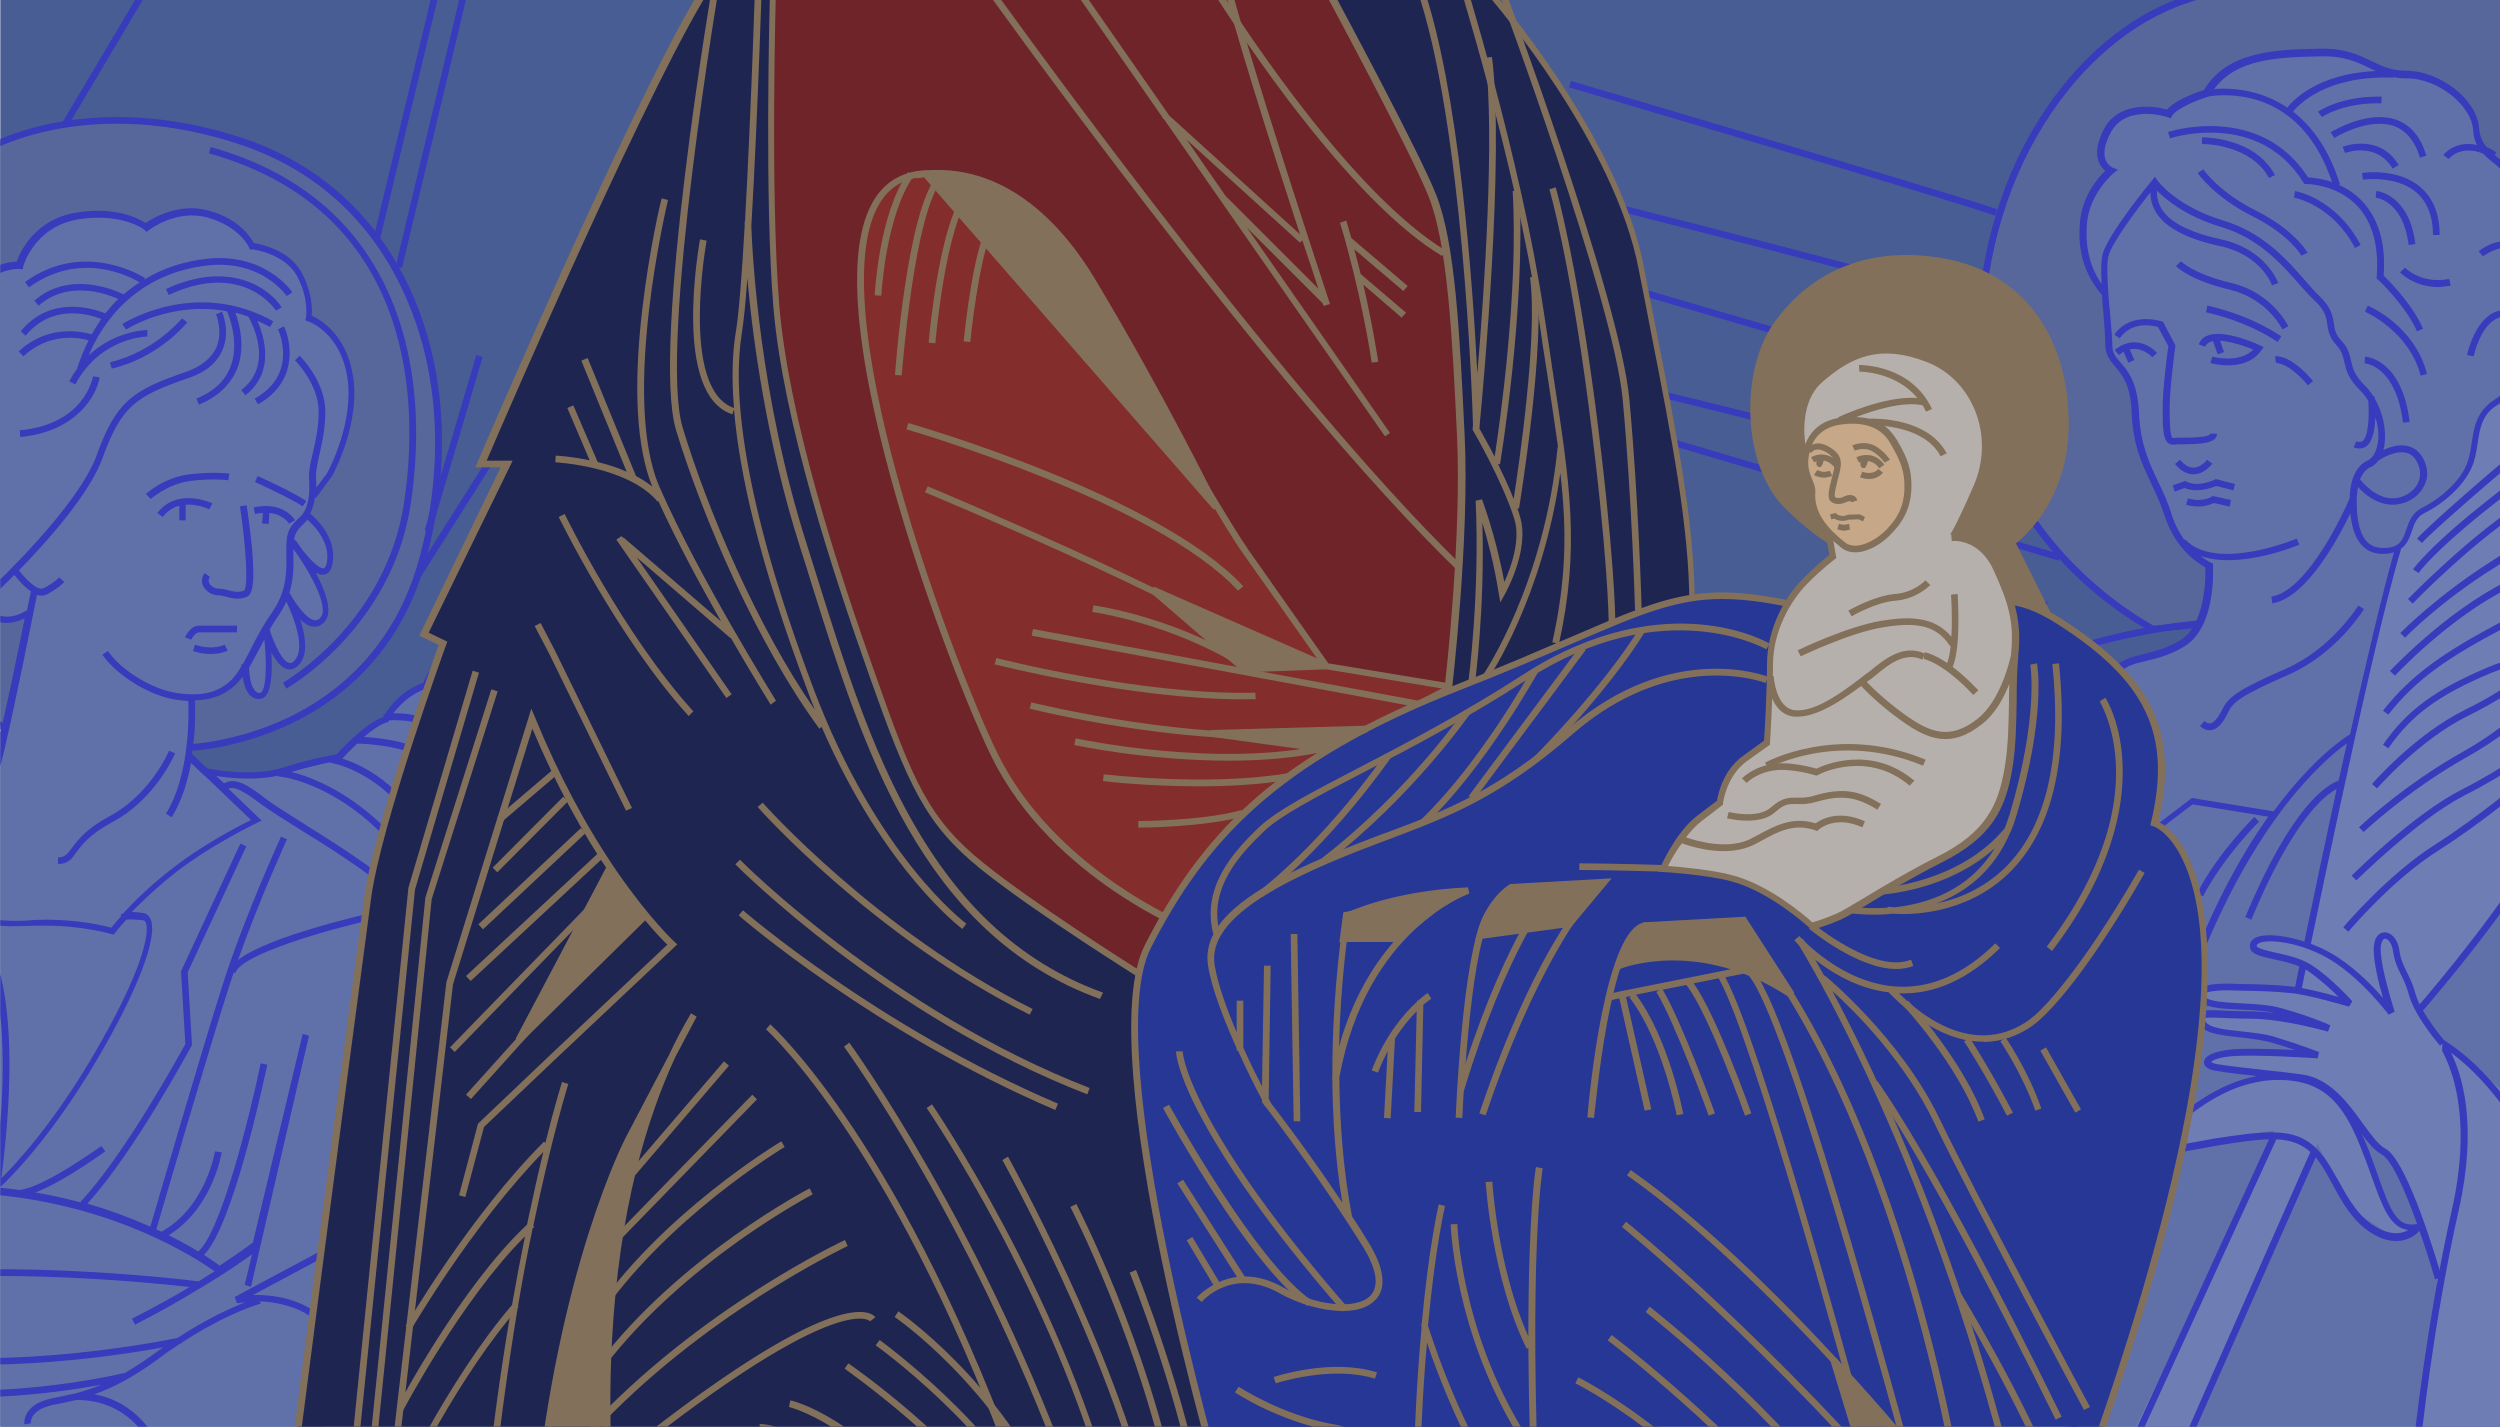 <?xml version="1.0" encoding="utf-8"?>
<svg version="1.1" id="Слой_1" xmlns="http://www.w3.org/2000/svg" xmlns:xlink="http://www.w3.org/1999/xlink" x="0px" y="0px"
	 viewBox="0 0 750 428" style="enable-background:new 0 0 750 428;" xml:space="preserve">
<style type="text/css">
	.st0{clip-path:url(#SVGID_2_);fill:#485D94;}
	.st1{clip-path:url(#SVGID_2_);fill:#57679B;}
	.st2{clip-path:url(#SVGID_2_);fill:#373BBC;}
	.st3{clip-path:url(#SVGID_2_);fill:#6071A9;}
	.st4{clip-path:url(#SVGID_2_);fill:#6E7DB4;}
	.st5{fill:#6E7DB4;}
	.st6{fill:#373BBC;}
	.st7{fill:#82705A;}
	.st8{fill:none;stroke:#82705A;stroke-width:2;}
	.st9{clip-path:url(#SVGID_4_);fill:#6F2429;}
	.st10{fill:#832D2C;}
	.st11{clip-path:url(#SVGID_6_);fill:#1E2551;}
	.st12{clip-path:url(#SVGID_6_);fill:#82705A;}
	.st13{clip-path:url(#SVGID_6_);fill:#263796;}
	.st14{fill:#B6B0AC;}
	.st15{clip-path:url(#SVGID_8_);fill:#82705A;}
	.st16{fill:#C6A889;}
	.st17{clip-path:url(#SVGID_10_);fill:#82705A;}
	.st18{clip-path:url(#SVGID_12_);fill:#82705A;}
	.st19{clip-path:url(#SVGID_14_);fill:#82705A;}
	.st20{clip-path:url(#SVGID_16_);fill:#82705A;}
	.st21{clip-path:url(#SVGID_16_);fill:#373BBC;}
</style>
<g>
	<g>
		<defs>
			<rect id="SVGID_1_" x="0.1" width="749.9" height="428"/>
		</defs>
		<clipPath id="SVGID_2_">
			<use xlink:href="#SVGID_1_"  style="overflow:visible;"/>
		</clipPath>
		<polygon class="st0" points="-0.1,0 -0.1,428 749.9,428 749.9,0 -0.1,0 		"/>
		<path class="st1" d="M776.6,175.8l-130.8,12.9c0,0-51.1-25.7-51.9-81.9C593.2,50.7,623.8,10.8,655.6,0
			c31.7-10.8,93.5-28.3,116.2,25.2L776.6,175.8L776.6,175.8z"/>
		<path class="st2" d="M645.7,189.7l-0.3-0.1c-0.1-0.1-13.1-6.7-25.9-20.1c-11.9-12.4-26.1-33.3-26.5-62.7
			c-0.4-26.3,6.1-50.9,18.7-71c11.4-18.1,26.8-31.2,43.5-36.8c17.3-5.9,40-12.5,61.9-11.6c26.9,1.2,45.6,13.7,55.5,37.3l0.1,0.2
			l0,0.2l4.9,151.6L645.7,189.7z M712.9-10.6c-20.2,0-40.9,6.1-57,11.6c-16.3,5.5-31.4,18.3-42.5,36C601,56.7,594.6,80.9,595,106.8
			c0.8,52.9,47.2,78.8,51.1,80.9l129.5-12.8l-4.9-149.5C761.1,2.7,743-9.4,717-10.5C715.7-10.6,714.3-10.6,712.9-10.6z"/>
		<path class="st1" d="M57.6,224.2c0,0,54.4-2.3,69.2-56.1c14.7-53.9-4.5-108.5-53.3-125.3c-46.6-16-113.3-8.1-123,78.8
			c-7.4,65.8,50.9,96.7,50.9,96.7"/>
		<path class="st2" d="M57.6,225.2l-0.1-2c0.1,0,13.6-0.7,28.7-7.8c13.9-6.6,32-20.2,39.5-47.6c7.3-26.5,6.3-53.5-2.8-75.9
			c-9.5-23.6-26.7-40.2-49.9-48.2C42.9,33.3,11.8,35.3-10,49.1c-21.7,13.7-34.7,38.2-38.6,72.6c-3.8,33.6,10.1,57.8,22.4,72.2
			c13.4,15.6,27.8,23.4,28,23.5l-0.9,1.8c-0.1-0.1-14.9-8-28.5-23.9c-12.6-14.7-26.8-39.4-22.9-73.8c3.9-35.1,17.2-60,39.5-74.1
			c22.3-14.1,54-16.2,84.9-5.6C97.5,50,115.2,67,124.9,91.1c9.2,22.8,10.2,50.3,2.8,77.2c-7.7,28.2-26.4,42.2-40.6,48.9
			C71.6,224.5,58.2,225.2,57.6,225.2z"/>
		<polygon class="st3" points="-30.4,452.7 92.9,452.2 134,202.3 124.7,207 118.1,212.6 116.2,216.1 110.5,219.7 101.7,228.2 
			91.5,229.6 80.1,232 68.8,232.5 60.9,231 55.8,225.7 58,209.3 65.1,208.3 71.1,202.5 73.6,200.8 75.1,205.9 76.2,208.1 
			79.3,208.7 80.7,203.6 80.7,192.3 84.1,197.4 85.8,199.6 88.6,199.1 90.6,196.2 90.6,189.9 89.8,183.2 92.1,185.7 94.3,187.1 
			97.1,186 97.7,182.1 96.3,176.4 93.2,169.6 96.6,171.5 99.2,170.1 99.2,165.8 97.1,159.4 91.5,154.5 94.3,150.3 97.7,144.6 
			104.8,127.6 105.1,112.9 100.6,102 92.6,95.3 90.9,84 84.1,76.5 75.6,73.7 66.5,65.3 58.1,63.8 50.1,64.1 44.4,68.7 35.4,64.7 
			24.6,64.7 13.2,68.1 8.4,75.1 5.6,79.4 -4.3,82.9 -14,92.1 -17.1,102.7 -16.8,110.6 -20.8,115.2 -24.2,122 -24.2,133.2 
			-19.9,139.5 -17.1,146 -19.6,150.2 -19.1,160.5 -14,167.3 -7.1,169.6 -7.7,176.4 -3.2,184.3 3,186 9.8,183.8 -1.5,232 -6.6,246.6 
			-12.3,254.6 -26.4,270.5 -30.4,452.7 		"/>
		<polygon class="st3" points="663.2,170.1 656.1,165.1 648.2,148.8 642,133.9 639.7,116.2 632.9,105.5 632.3,92.1 629.5,85 
			625,73.8 626.7,59 633.5,51 630.6,48.2 631.2,41.1 635.7,35.4 647.1,33.5 650.5,34 659,29 664.1,25.5 669.2,19.8 683.9,16 
			700.4,15.4 713.4,20.5 722.5,22.7 731.3,24.5 738.9,31.2 742.6,35.8 745.1,45.4 753.1,51.7 756.8,57.9 759.6,72.3 761,82.9 
			761.6,89.7 759.9,95.9 759.9,102.1 758.8,110.1 751.1,119.1 744.6,125.4 741.2,138.4 737.2,145.2 729.8,152 724.7,154.5 
			721.9,161.6 720.2,163.4 712.3,192.8 776,199.9 776.9,450.8 618.7,450.8 632.3,201.9 642,197.4 654.4,193.4 661.2,184.9 
			663.2,170.1 		"/>
		<polygon class="st4" points="759.9,334.6 729.8,310.2 726.4,306.1 727.6,300.6 754.2,268.2 757.6,116.9 745.5,123.7 741.7,137.3 
			734.9,147.4 725.6,153.7 720.8,162.8 713.4,188.9 698.7,252.4 691.9,283.5 683.9,282.4 677.4,282.4 675.4,284.7 683.3,286.9 
			693.6,291.5 691.3,290.6 689.6,297.7 667.5,296.6 660.7,297.1 663.2,301.1 683.1,303.4 662.4,304 659.5,304.5 663.2,309.1 
			680.3,311.8 693.6,316.4 667.5,316.4 661.2,318.7 666.9,321 683.9,323.2 668.9,326.6 652.7,335.7 650.5,345.3 666.9,341.9 
			682.2,339.1 678.8,349.9 637.7,434.3 653.9,436 660.4,423.6 687.3,361.2 695.3,343.1 703.8,361.8 718.5,371.3 724.7,368.5 
			717.9,365.7 709.4,345.3 704.9,334.6 713.4,344.2 719.9,351.5 729.3,375.4 731.5,386.2 727,417.9 723.6,437.7 758.2,435.5 
			759.9,334.6 		"/>
		<path class="st2" d="M622.5,433.9l-2-0.3c0.1-0.6,9-56.4,11.8-97.3c2.8-40.7,2.9-95.9,1.1-114.4c-0.6-6.4-1.2-9.9-1.7-12.3
			c-0.7-4.1-0.7-4.4,1.5-7.8l0.3-0.4c2.2-3.4,5.7-4.2,9.6-5.2c3.3-0.8,7-1.7,11.1-4.2c1.5-0.9,2.7-2.2,3.6-3.7
			c-4.8,0.5-19.8,2.3-34.5,7.2c-5.8,1.9-13.8,6.6-21.8,12.1c0.6,0.4,6.1,4.9,11.6,19.2l0.1,0c0,0.1,0,0.3,0,0.4
			c1.4,3.8,2.9,8.3,4.2,13.5c4.5,17.8,8.8,40.1,4.5,45.7c-0.7,0.9-1.7,1.4-2.9,1.4v-2c0.5,0,0.9-0.2,1.3-0.7
			c2.9-3.8,1.1-20.2-4.8-44c-0.6-2.4-1.2-4.7-1.9-6.7c1.9,48.1-2.6,141.6-2.7,142.6l-2-0.1c0.1-1,5-104.1,2.3-149.3
			c-2.3-6.1-4.7-10.4-6.6-13.2l-1.7,150.2l-2,0l1.7-152.5l0.3,0c-1.6-2.1-2.7-2.9-2.7-2.9l1.1-1.5c-16.3,11.1-33.1,25.4-33.3,25.6
			l-1.3-1.5c1.5-1.3,37.8-32.2,55.9-38.2c16.9-5.6,34-7.2,36.3-7.4c2.8-6,2.8-13.8,2.7-16c-2-1.1-8.9-5.3-12.2-15.4
			c-1.2-3.8-2.7-6.9-4.1-9.9c-2.8-5.9-5.4-11.4-5.8-21.2c-0.3-8.3-2.9-11.3-5-13.8c-1.5-1.8-2.9-3.4-2.9-6.4c0-2.4-0.3-5.9-0.6-9.7
			c-0.2-1.7-0.3-3.5-0.4-5.3c-5.3-6.2-7.4-13.2-6.6-22c0.7-7.7,5.4-13.2,7.6-15.3c-0.7-0.5-1.5-1.4-2-2.7c-1-2.6-0.4-5.9,1.6-9.8
			c4.1-7.8,13.8-7.3,18.9-5.8c2.5-3,9.2-5.3,11.1-5.9c7-11.7,21.5-12.1,34.4-12.4c7.8-0.2,12.1,1.9,15.8,3.7
			c3.1,1.5,5.9,2.9,10.3,2.9c10.3,0,21.3,8.6,22,17c0.2,2.6,1,4.4,2.3,5.9c0.9,0.4,1.9,0.9,2.9,1.6l-0.5,0.8
			c0.4,0.4,0.9,0.7,1.4,1.1c1.5,1.2,3.3,2.7,5,4.5c3.4,3.8,4.3,10.8,5.2,18.1c0.4,3.3,0.8,6.7,1.5,9.8c0.1,0.2,0.2,0.5,0.3,0.7
			l-0.1,0.1c0.1,0.6,0.3,1.2,0.4,1.8c1.7,6,0.3,9.4-0.8,12.2c-0.4,1-0.7,1.8-0.9,2.6c0,0,0,0,0,0l-0.1,0.1c-0.2,1-0.2,2,0.3,3.1
			c2.6,6.4-3.7,15.9-11.2,20.7c-4.9,3.1-5.5,7.3-6.1,11.7c-0.3,1.9-0.6,3.8-1.2,5.7c-2.1,6.5-9,12.4-14.9,15.3
			c-2.2,1.1-2.9,3.1-3.6,5.2c-0.7,2-1.4,4.1-3.4,5.5l0.1,0c-9.5,31.9-29.8,131.9-30,132.9l-2-0.4c0.1-0.5,5.9-29.1,12.7-60.5
			c-3.7,1.9-13.3,9.6-25.6,39.2l-1.8-0.8c14-33.7,24.7-39.8,28-40.9c0.8-3.7,1.6-7.4,2.5-11.2c-2.7,1.9-8.3,6.4-15.3,14.7
			c-8.9,10.6-21.8,29.8-32.6,60.7l-1.9-0.7c8.3-23.8,17.7-40.8,26.2-52.7l-22.7-3.7l-20.9,15.9l-0.4-0.5c0.1,24.1-0.6,54.5-2.3,79.5
			C631.6,377.5,622.6,433.4,622.5,433.9z M660.2,166.8c1.8,1.4,3.1,2,3.1,2l0.6,0.2l0,0.6c0,0.7,1.1,18.2-8.4,24.2
			c-4.3,2.7-8.4,3.7-11.7,4.5c-3.9,0.9-6.6,1.6-8.4,4.3l-0.3,0.4c-1.9,2.8-1.9,2.8-1.2,6.3c0.4,2.2,1.1,6,1.7,12.4
			c0.7,6.9,1.1,19,1.2,33.5l20.8-15.8l24.5,4c12.1-16.5,21.9-22.5,22.9-23.1c4.8-21.5,9.7-42.3,13.2-54.6c-0.4,0.1-0.8,0.2-1.3,0.3
			c-3.2,0.5-5.8-0.1-7.7-1.8c-2.3-2-3.6-5.3-4.1-10.2c-3.8,7.9-13.3,25.4-23.4,27l-0.3-2c11.3-1.8,22.6-27.3,23.5-29.5
			c0.2-9.2,4.7-11.1,5.7-11.5c1.9-1.2,2.5-3.6,2.8-5.4c0.3-2.4,0-5-0.8-7.5c-0.1,3.5-0.7,7.3-2.7,8.8c-0.7,0.5-2,1-3.8,0.3l0.8-1.8
			c1,0.4,1.5,0.2,1.8,0c1.9-1.4,2.1-7.7,1.8-12.1c-0.7-1.2-1.5-2.3-2.5-3.2c-3.6-3.6-4.2-6.2-4.7-8.5c-0.4-1.7-0.7-3.2-2.4-5.1
			c-2.1-2.3-2.4-4.2-2.7-6.1c-0.3-2.2-0.6-4.2-3.8-7.2c-1.5-1.4-3-3.1-4.6-4.9c-5.4-6.1-12.1-13.8-23.4-17.2
			c-10.7-3.2-16.6-8.2-19.3-10.9c-0.3,7,6,11.7,19.2,14.6c13.4,2.9,17,12.7,17.2,13.1l-1.9,0.7c-0.1-0.4-3.4-9.2-15.7-11.8
			c-13.8-3-20.8-8.4-20.8-16.1c-4.4,5.6-11.8,15.5-12.6,19.3c-0.5,2.4-0.3,6.5,0,10.9c0,0,0.1,0.1,0.1,0.1l-0.1,0.1
			c0.1,1.9,0.3,3.8,0.5,5.7c0.3,3.8,0.7,7.4,0.7,9.8c0,2.3,1,3.5,2.5,5.2c2.2,2.5,5.1,6,5.5,15c0.4,9.3,2.9,14.7,5.6,20.4
			c1.5,3.1,3,6.2,4.2,10.2c1,3.1,2.4,5.6,3.8,7.6l0.2-0.2c9.3,9.9,33.2-0.1,33.5-0.2l0.8,1.8C689.1,163.7,671.8,170.9,660.2,166.8z
			 M707.4,146.1c-0.2,1.2-0.4,2.6-0.4,4.4c0,6.2,1.2,10.4,3.5,12.4c1.5,1.3,3.5,1.7,6.1,1.4c3.6-0.5,4.4-2.7,5.3-5.5
			c0.8-2.3,1.7-4.9,4.6-6.4c5.6-2.8,12-8.2,13.9-14.2c0.6-1.7,0.8-3.6,1.1-5.3c0.7-4.7,1.4-9.5,7-13.1c7.5-4.9,12.3-13.4,10.4-18.3
			c-0.5-1.2-0.6-2.2-0.6-3.2c-3.2-2.8-6.1-3.7-8.6-3c-5.5,1.8-7.6,11.5-7.6,11.6l-2-0.4c0.1-0.4,2.4-11,9-13.1
			c2.9-0.9,6.2-0.1,9.7,2.6c0.2-0.6,0.5-1.3,0.7-1.9c1-2.6,2.2-5.6,0.8-10.9c-0.2-0.8-0.4-1.6-0.6-2.4c-1.7-3.6-3.8-5.7-6.3-6.3
			c-4.2-1-8.4,2.4-8.5,2.4l-1.3-1.5c0.2-0.2,5-4.1,10.2-2.8c1.9,0.5,3.5,1.5,5,3.1c-0.2-1.7-0.5-3.4-0.7-5c-0.9-7.1-1.7-13.7-4.7-17
			c-1.6-1.7-3.2-3-4.7-4.3c-1.4-1.1-2.6-2.1-3.7-3.3c-7-2.8-10.3,1.5-10.4,1.6l-1.6-1.2c0-0.1,3.5-4.5,10.1-3
			c-0.7-1.3-1.1-2.9-1.2-4.8c-0.5-6.7-10-15.2-20-15.2c-1.5,0-2.8-0.1-3.9-0.4l0,0.2c-20.3-0.8-28.7,8.4-30.1,10.2
			c5.5,4.2,10.7,11,14.1,21.8l-0.4,0.1c2.4,1.1,5,2.7,7.2,5.1c4.8,5.2,7,12.7,6.3,22.2c1.7,1.6,8.7,8.7,11.8,15.9l-1.8,0.8
			c-3.3-7.6-11.6-15.5-11.7-15.5l-0.4-0.3l0-0.5c0.7-9.2-1.2-16.3-5.7-21.2c-6.1-6.6-15.1-6.7-15.4-6.7c0,0,0,0,0,0l-0.6,0l-0.3-0.5
			c-13.6-21.8-39.7-13.3-40-13.2l-0.6-1.9c0.3-0.1,27.5-8.9,42,13.6c1.2,0.1,3.9,0.3,7.2,1.4c-4.4-13.1-12-21.3-22.5-24.6
			c-6.6-2-12.4-1.4-14.3-1.1l-0.4,0.1c-2.5,0.8-9.3,3.3-10.8,5.8l-0.4,0.7l-0.8-0.3c-0.5-0.2-12.6-4.1-17.2,4.6
			c-1.8,3.4-2.3,6.2-1.5,8.2c0.7,1.7,2.1,2.3,2.1,2.3l1.6,0.6L634,52c-0.1,0.1-7.1,6-7.9,14.9c-0.6,7.2,0.8,13.1,4.4,18.3
			c-0.2-3.4-0.2-6.5,0.2-8.6c1.2-5.8,14.4-21.9,15-22.6l0.8-1l0.7,1.1c0.1,0.1,5.4,7.7,19.9,12.1c11.8,3.6,18.8,11.5,24.3,17.8
			c1.6,1.8,3,3.5,4.4,4.8c3.7,3.5,4,6.1,4.4,8.4c0.2,1.7,0.5,3.2,2.2,5c2.1,2.2,2.5,4.2,2.9,6c0.5,2.1,0.9,4.3,4.2,7.5
			c0.9,0.9,1.8,2,2.5,3.2l0.4,0c0,0.1,0,0.4,0.1,0.8c2.3,4,3.4,9,2.9,13.3c-0.1,0.7-0.2,1.4-0.4,2c1.9-0.9,4.6-1.8,7.2-1.2
			c1.9,0.4,3.4,1.5,4.5,3.3c1.8,3,2,6.3,0.3,9.1c-1.8,3.2-5.4,5.2-9.1,5.2C713,151.5,709.1,148,707.4,146.1z M708,143.8
			c0.7,0.9,4.7,5.7,9.8,5.7c3,0,6-1.7,7.4-4.2c1.2-2.2,1.1-4.7-0.3-7.1c-0.8-1.3-1.8-2.1-3.2-2.4c-3.4-0.7-7.5,1.9-8.2,2.4
			c-0.5,0.7-1.2,1.3-2,1.8l-0.1,0.1l-0.2,0C711.2,140.1,709.3,140.7,708,143.8z M667.2,26.6c4.8,0,12,1,19,5.7
			c1.4-1.9,8.8-10.2,26.5-11c-0.6-0.3-1.3-0.6-1.9-0.9c-3.7-1.8-7.6-3.7-14.9-3.5c-12.3,0.3-25,0.6-31.7,9.9
			C664.9,26.6,666,26.6,667.2,26.6z M656.4,433.8l-1.8-0.8l38.5-87.4c-2.7-2.4-5.8-3.6-10.2-3.8l-40.6,88.6l-1.8-0.8l40.2-87.8
			c-4.1,0.1-9.1,0.8-15.7,1.9c-2.9,0.5-5.4,1-7.7,1.4c-13.2,2.5-16.3,3.1-22-8.2l1.6-1.1c0.3,0.3,6.6,6.6,12.3,2.4
			c0.9-0.6,1.8-1.4,3-2.3c7.2-5.7,19.2-15.3,35.4-13.4c14,1.6,19.1,12.2,23.9,24.9c0.7,1.9,1.4,3.8,2,5.6
			c3.7,10.4,5.7,15.4,11.6,14.2l2.5-0.5l-1.4,2.1c0,0.1-4.6,6.3-13.2,2c-6.6-3.3-10.2-9.8-13.3-15.6c-0.8-1.5-1.6-2.9-2.4-4.3
			c-0.9-1.4-1.7-2.6-2.6-3.7L656.4,433.8z M681.4,339.7c8.1,0,13,2.6,17.5,10c0.8,1.4,1.6,2.8,2.5,4.3c3.2,5.8,6.4,11.7,12.5,14.7
			c4.1,2,6.9,1.3,8.6,0.3c-5.5-0.6-7.8-7.1-10.9-15.7c-0.6-1.8-1.3-3.6-2-5.5c-4.7-12.5-9.3-22.1-22.2-23.6c-15.4-1.8-27,7.5-34,13
			c-1.1,0.9-2.1,1.7-3,2.4c-3.8,2.8-8,1.9-11.1,0.2c3.7,5.8,6.8,5.2,17.7,3.1c2.2-0.4,4.8-0.9,7.7-1.4
			C671.5,340.5,676.9,339.7,681.4,339.7z M726.2,432.9l-2-0.2c0-0.3,3.5-34.8,11.4-69.9c7.7-34.4-4.2-49.5-4.3-49.6l1.3-1.5
			c22.7,13.6,36.7,48.3,37.3,49.8l-1.9,0.7c-0.1-0.3-12.7-31.7-32.7-46.4c3.3,6.6,8.1,21.7,2.3,47.3
			C729.7,398.2,726.3,432.6,726.2,432.9z M44.8,432.9c-0.2-0.5-6.2-13-21.9-12.9c-1.7,0.4-3.2,0.7-4.6,1c-1.8,0.3-3.3,0.6-4.6,1.1
			c-4.8,1.7-4.5,4.8-4.4,4.9l-2,0.3c0-0.2-0.6-4.8,5.8-7.1c1.4-0.5,3-0.8,4.9-1.2c1.4-0.3,2.9-0.6,4.7-1v0c0,0,0,0,0,0
			c2.3-0.6,4.8-1.4,7.8-2.6c-13.5,2.5-43.6,6.7-71.1,1l0.4-2c36.2,7.5,77.1-2.4,77.5-2.5l0,0.1c2.7-1.6,5.7-3.5,9-5.9
			c0.9-0.7,1.8-1.3,2.7-1.9c-15.3,2.8-59.3,9.5-92.4,1.2l0.5-1.9c37.3,9.3,88.7-0.6,96.1-2.1c9-5.9,16.1-9,20.3-10.7
			c-1.5,0.1-2.3,0.3-2.4,0.3l-0.7-1.9l31.2-16.7c3.1-8.6,2.6-17.3,2.6-17.4l2-0.1c0,0.4,0.5,9.4-2.9,18.6l-0.1,0.4l-27.3,14.6
			c4.7-0.1,11.7,0.5,18.2,4.7c7,4.5,11.7,12,13.9,22.3l-2,0.4c-2.1-9.8-6.4-16.9-13-21.1c-5.1-3.3-10.8-4.2-15-4.4l0.2,0.7
			c-0.1,0-9.7,2.6-23.7,11.7l0,0.2c0,0-0.2,0-0.5,0.1c-2.1,1.4-4.2,2.8-6.4,4.5c-7.9,5.8-14.2,8.9-19.3,10.7
			c13.1,2.3,18.4,13.5,18.4,13.6L44.8,432.9z M40.5,397.4l-0.9-1.8c6.5-3.3,12.3-6.5,17.3-9.5c-13.5-1.5-65.6-6.7-103.4,0.1l-0.4-2
			c41.2-7.4,99.2-0.7,106.5,0.2c1.7-1.1,3.3-2.1,4.8-3c-4.8-3.4-29.1-19.7-66.3-23l-0.3,0.3l0-0.3c-11.6-1-24.4-0.7-38.2,1.7l-0.3-2
			c14.1-2.4,27.1-2.7,38.8-1.7l0-0.3c4.6-34.3,2.5-53.5,0-63.6c-2.8-10.9-6.6-13.7-6.7-13.7l1.1-1.7c0.7,0.4,16.2,11.6,7.9,76.4
			c4.3-4.3,15.2-15.9,27.3-36.4c15.4-26.2,17.3-37.7,16-40.4c-0.2-0.5-0.5-0.6-0.8-0.6c-2.4-0.3-4-0.3-5-0.2c-2.2,2.4-3.4,4-3.4,4
			l-0.4,0.5l-0.7-0.2c-0.1,0-8.5-2.5-19.6-2.5c-2.3,0-4.3,0-6.1,0.1c-7.1,0.2-11.1,0.3-15-3.2c-2.4-2.1-4.1-3.8-5.3-5
			c-0.4,2.2-0.6,4.3-0.9,6.4c-0.8,6.1-1.6,11.8-4.1,19.2c-2,5.7-5.4,13.9-9,22.6c-4.5,10.8-9.2,22-10.8,27.8
			c-2.8,10.4-6.6,18.2-6.6,18.3l-1.8-0.9c0-0.1,3.7-7.7,6.5-18c1.6-5.9,6.3-17.2,10.9-28.1c3.6-8.6,7-16.8,9-22.4
			c2.5-7.3,3.3-12.9,4-18.8c0.6-4.6,1.2-9.4,2.7-15.1c1.5-5.6,3.1-9.7,4.7-14c2.3-5.8,4.6-11.9,7.2-22.8c2.9-12.2,6.2-28.3,8.2-38.3
			c-2.8,1.4-8.8,3.2-13.4-2.8c-4.4-5.7-3.5-10.2-2.7-12.3c-3-0.7-9.8-3.1-11.9-11.9c-1.9-8.1,0.6-11.4,2.3-12.7
			c-2.3-2.3-7.6-8.5-7.8-18.1c-0.2-10.5,6.2-15.5,8.3-16.9c-0.8-3.1-2.9-14.8,6.1-23.5c8.3-8,14.5-8.8,16.7-8.8c0,0,0,0,0,0
			c1-2.9,5.5-12.7,17.8-14.7c12-2,18.8,1.8,20.9,3.1c2.2-1.5,9.9-6.2,19-3.7c9,2.5,12.5,7.9,13.4,9.7c2.3,0.4,10.7,2.1,14.4,8.9
			c3.2,6,3.2,11,3,12.9c2.5,1.1,10.4,5.6,12.4,18.1c2.3,14.4-6,29.5-6.3,30.1l-0.1,0.1l-4.8,6.5l-0.2-0.2c-0.3,2.1-0.9,3.8-1.7,5.2
			l0.3-0.4c0.3,0.3,8.4,6.7,6.6,15.2c-0.4,1.8-1.2,2.9-2.5,3.1c-0.8,0.1-1.6-0.1-2.5-0.6c2.9,5.4,5.2,11.6,2.8,14.6
			c-1.2,1.5-2.6,1.7-3.5,1.6c-1.3-0.1-2.7-1-3.9-2.1c1.5,4.7,2.4,10.2-0.2,13.3c-1.4,1.6-2.7,1.7-3.6,1.6c-1.9-0.4-3.6-2.7-4.9-5.1
			c0.3,4.8,0.2,10.8-1.6,13c-0.5,0.6-1.2,1-1.9,1c-1.1,0.1-2-0.3-2.8-1c-1.4-1.3-2-3.7-2.3-5.7c-0.7,0.9-1.4,1.8-2.2,2.5
			c-3.2,3-7.1,4.5-12.1,4.6c0.1,3,0.2,9.2-0.9,16.1l4.5,4.3c2.9,0.6,14.2,2.5,22.7-0.2c8.9-2.8,14.7-3.7,16.2-4
			c1.4-1.6,8.6-9.3,14-11.2c0,0,0-0.1,0.1-0.1l-0.1-0.6c0.1,0,0.2,0,0.5-0.1c1.4-2.3,4.9-7.1,11.4-9.4c0.9-1.9,5.2-10.5,15.2-23.6
			c7.6-9.9,18.9-15.9,28.1-15c6.3,0.7,11.3,4.6,14.4,11.2c8.5,18.2,6.7,43.9,6.6,45l-2-0.2c0-0.3,1.9-26.3-6.4-44
			c-2.8-6-7.2-9.4-12.8-10c-8.5-0.9-19.1,4.8-26.3,14.2c-8.7,11.2-13,19.2-14.5,22.3c3.5-0.6,11.3-0.3,22.1,10.4l-1.4,1.4
			c-13.4-13.4-21.7-9.5-21.8-9.5l-0.2-0.5c-5.1,1.7-8.2,5.2-9.9,7.4c4.7-0.1,14.1,0.9,21.2,9.1l-1.5,1.3c-7.2-8.3-17.3-8.5-20.9-8.3
			c0,0.1-0.1,0.1-0.1,0.1l-0.2,0.4l-0.4,0.1c-2.1,0.6-4.6,2.4-6.9,4.4c5.3,0.3,17.2,1.6,22.7,7.6l-1.5,1.4c-5.8-6.3-20.6-7-23.3-7
			c-2.1,2-3.8,3.8-4.4,4.5c5.8,1.8,17.4,7.2,27.1,24.1l-1.7,1c-12.6-21.9-29-23.8-29.1-23.9l0-0.1c-2.5,0.5-6.5,1.4-11.6,2.9
			c10.2,2.5,27.8,11.4,40.2,32.5l-1.7,1c-13.7-23.4-33.8-31.3-42.5-32.2l0-0.2c-6.7,1.5-14.1,0.8-18.5,0.1l2.3,2.2
			c3.5-1.8,6.8,0.2,13,5c2.3,1.7,6.2,4.1,10.6,6.9c8.6,5.4,20.5,12.8,29.1,20.3c13.3,11.5,12,33.9,11.9,34.8l-2-0.1
			c0-0.2,1.3-22.3-11.3-33.2c-8.5-7.4-20.3-14.8-28.9-20.1c-4.5-2.8-8.4-5.3-10.8-7c-5.9-4.4-8.2-5.7-10.3-5l10,9.6l-1.3,0.6
			c-0.1,0.1-14.5,6.9-25.6,15.8c-5.1,4.1-9.1,8-12.1,11c0.9,0,2,0.1,3.3,0.3c1,0.1,1.8,0.7,2.3,1.7c2.5,5-3.6,21.3-16,42.3
			c-14.2,24.1-26.7,36.1-29.2,38.4c9,0.9,17.2,2.5,24.5,4.5l-0.3-0.2c13.3-14.1,29.8-44.3,31.5-47.4l-1.3-21.8l17.8-38.3l1.8,0.8
			l-17.6,37.8l1.3,21.8l-0.1,0.2c-0.2,0.3-17.3,32.2-31.3,47.4c7.2,2.1,13.5,4.5,18.9,6.9c2.7-9.2,15.9-54.5,21.9-73.2
			c6.7-20.8,17.2-43.5,17.3-43.8l1.8,0.8c-0.1,0.2-8.2,17.9-14.7,36.2c9.1-7.1,37.5-13.5,41.1-14.4l0.4,2
			c-15.6,3.5-40.8,10.9-42.3,16.3l-0.5-0.1c-0.4,1.2-0.8,2.4-1.2,3.6c-6.1,18.9-19.5,64.9-22,73.4c10.9,5,17.5,9.8,19,10.9
			c6.2-4.1,9.8-6.8,9.8-6.8l0.1,0.1l15-62.8l1.9,0.5L75.3,386l-1.9-0.5l2.2-9.2c-2.6,1.9-7.9,5.6-15.4,10.1l0,0c0,0,0,0-0.1,0
			C54.6,389.8,48,393.6,40.5,397.4z M13.9,275.9c9.7,0,17.3,1.8,19.5,2.4c0.5-0.7,1.6-1.9,3-3.5l-0.2-0.5c0.1,0,0.3-0.1,0.7-0.2
			c3-3.3,7.6-7.9,13.7-12.7c9.3-7.5,20.8-13.5,24.7-15.4l-14-13.4c-0.1,0-0.2,0-0.2,0l0-0.1l-3.8-3.6c-1,5.6-2.8,11.5-5.8,16.3
			l-1.7-1.1c6.9-11.1,6.9-28.4,6.7-33.8c-1.2-0.1-2.5-0.2-3.8-0.4c-7.9-1.2-17.7-7.3-22-13.5l1.7-1.1c3.9,5.8,13.2,11.5,20.6,12.6
			c7.2,1.1,12.2,0,16.2-3.7c1.2-1.1,2.2-2.6,3.2-4.3c0-0.3,0-0.5,0-0.6l0.4,0c0.8-1.4,1.6-2.9,2.4-4.5c1.7-3.4,3.7-7.2,6.3-10.9
			c4.7-6.6,4.5-13,4.4-17.7c0-0.7,0-1.4,0-2.1c0-5,1.3-6.3,3.9-8.8l0.4-0.4c2.1-2.1,2.9-5.8,2.5-11.5c-0.1-2,0.4-4.5,1.1-7.3
			c0.8-3.4,1.8-7.7,1.8-12.6c0-8.3-7-15.3-7.1-15.4l1.4-1.4c0.3,0.3,7.7,7.7,7.7,16.8c0,5.1-1,9.5-1.8,13c-0.6,2.7-1.1,5-1,6.8
			c0.1,1,0.1,2,0.1,3l3.2-4.3c0.6-1,8.2-15.5,6.1-28.8c-2.1-13.4-11.4-16.7-11.8-16.8l-0.8-0.3l0.2-0.9c0-0.1,1-5.4-2.7-12.4
			c-3.7-6.8-13.3-8-13.4-8L75,74.9l-0.2-0.5c0-0.1-2.8-6.4-12.4-9.1c-9.6-2.7-17.7,3.7-17.8,3.8L44,69.6L43.4,69
			c-0.1-0.1-6.7-5.3-19.9-3.2C10.4,68,7.1,79.4,7,79.9l-0.2,0.9l-0.9-0.1c-0.1,0-6.5-0.9-15.9,8.2c-9.4,9.1-5.5,22.1-5.4,22.2
			l0.2,0.8l-0.7,0.4c-0.3,0.2-8.2,4.4-8,15.5c0.2,11.3,8,17.6,8.1,17.6l1.6,1.2l-1.9,0.5c-0.2,0.1-4.7,1.5-2.4,11
			c2.4,9.9,11.2,10.5,11.6,10.6l1.8,0.1l-1.1,1.5c-0.1,0.2-3.2,4.6,1.9,11.3c5,6.5,12,1.7,12.3,1.5l0.1,0.1c0.5-2.6,0.9-4.6,1.2-5.8
			c-2.1-1.3-3.9-3.6-5-4.9c-2.8,2.8-4.7,4.6-5,4.9l-1.4-1.5c0.3-0.2,25.5-23.9,31.1-39.3c5.7-15.9,10.5-19.5,26.7-25
			c4.6-1.6,7.7-4.1,9.2-7.3c2.1-4.9-0.1-10-0.1-10l1.8-0.8c0.1,0.2,2.6,5.9,0.1,11.6c-1.7,3.8-5.1,6.7-10.4,8.4
			c-15.4,5.3-19.9,8.3-25.5,23.8c-3.9,11-17.1,25.6-25.1,33.8c2.2,2.9,5.6,6.2,7.3,5.4c3.2-1.6,4.8-3.3,4.8-3.3l1.5,1.4
			c-0.1,0.1-1.9,2-5.4,3.8c-0.9,0.4-1.8,0.4-2.8,0.1c-1.3,6.4-5.9,29.7-9.7,46.1c-2.6,11.1-5.1,17.4-7.3,23.1
			c-1.7,4.3-3.2,8.3-4.7,13.8c-0.6,2.1-1,4.1-1.3,6c0.9,1,3,3.3,6.1,6c3.3,2.9,6.6,2.8,13.6,2.7C9.6,276,11.6,275.9,13.9,275.9z
			 M74.7,200.4c0.1,2.1,0.5,5.7,2,7c0.4,0.4,0.8,0.5,1.3,0.5c0.1,0,0.3-0.1,0.5-0.3c1.6-2,1.4-10,0.8-15.8c-0.7,1.4-1.4,2.7-2.1,4
			C76.3,197.4,75.5,198.9,74.7,200.4z M80.9,188.9c1.1,3.6,3.7,9.6,5.9,10c0.2,0,0.8,0.2,1.7-0.9c3.1-3.6-0.2-12.6-2.6-17.5
			c-0.7,1.5-1.5,3-2.6,4.5C82.5,186.3,81.6,187.6,80.9,188.9L80.9,188.9z M87,178.1c1.8,3.2,5.1,7.8,7.5,8c0.4,0,1,0,1.7-0.9
			c2.4-2.9-2.4-12.2-7.1-19c-0.4-0.5-0.7-1-1.1-1.4c0,0.4,0,0.9,0,1.3c0.1,3.1,0.2,7.3-1.2,11.9C86.9,178.1,86.9,178.1,87,178.1z
			 M90.6,164.8c2.5,3.3,5.3,5.9,6.5,5.7c0.5-0.1,0.8-1,0.9-1.5c1.5-6.9-5.2-12.6-5.8-13.1c-0.1,0.2-0.3,0.3-0.4,0.5l-0.4,0.4
			c-2,2-2.9,2.9-3.2,5.3l0.3-0.2C88.8,162.2,89.6,163.3,90.6,164.8z M704.5,279.5l-1.5-1.3c0.1-0.2,13.3-15.8,27.5-24.8
			c13.9-8.9,25.8-19.2,26-19.3l1.3,1.5c-0.1,0.1-12.1,10.5-26.2,19.5C717.6,263.9,704.7,279.3,704.5,279.5z M660.9,268.9l-1.8-0.9
			c6.5-12.5,17.1-22.8,17.2-22.9l1.4,1.4C677.7,246.5,667.3,256.7,660.9,268.9z M706.9,264.1l-1.4-1.4c0.7-0.7,18.4-18.3,32.8-25.7
			c14.1-7.2,22-13.7,22.1-13.8l1.3,1.5c-0.1,0.1-8.1,6.7-22.5,14C725.1,246,707.1,264,706.9,264.1z M17.4,259.2v-2
			c2.1,0,2.7-0.9,4.1-2.7c1.7-2.3,4.2-5.8,11.3-9.6c12.3-6.5,17.9-19.5,17.9-19.7l1.8,0.8c-0.2,0.6-5.9,13.8-18.9,20.7
			c-6.7,3.6-9,6.7-10.7,9C21.6,257.6,20.5,259.2,17.4,259.2z M709.1,249.6l-1.4-1.4c0.1-0.1,13.3-12.7,31.4-22.8
			c17.7-10,25.1-20.9,25.2-21l1.7,1.1c-0.3,0.5-7.7,11.4-25.9,21.6C722.3,237.1,709.2,249.5,709.1,249.6z M713.1,236.5l-1.5-1.3
			c0.1-0.1,12.9-14.9,28-22.3c12.6-6.2,19.9-12.4,21.8-14.1c-4,0-8.7,0.9-14.1,3.1c-15.7,6.6-23.8,12.5-30.8,22.6l-1.6-1.1
			c7.3-10.4,15.6-16.5,31.7-23.3c19.5-8.2,31.1,1.2,31.6,1.6l-1.3,1.5l0.6-0.8l-0.6,0.8c-0.1-0.1-5.3-4.3-14.5-4.5l0.9,1
			c-0.3,0.3-7.8,7.6-22.8,15C725.8,221.9,713.3,236.4,713.1,236.5z M662.9,219.1c-1,0-2-0.4-2.9-1.3l1.3-1.5
			c0.7,0.6,1.3,0.8,1.9,0.7c0.7-0.2,1.9-1,3.4-4c1.9-4.1,5.3-6.3,19.2-12.4c13.7-6,21.6-18.8,21.7-18.9l1.7,1
			c-0.3,0.5-8.3,13.4-22.6,19.7c-14.1,6.2-16.7,8.1-18.2,11.4c-1.5,3.1-3,4.8-4.8,5.2C663.3,219,663.1,219.1,662.9,219.1z
			 M142.6,218.7c-8.6-6.5-16.3-6.4-16.4-6.4l-0.1-2c0.3,0,8.4-0.2,17.6,6.8L142.6,218.7z M716.5,214.4l-1.6-1.2
			c8.8-11.2,19.2-18,35.2-26.5c16.8-8.9,29.8-7.9,30.3-7.9l-0.2,2c-0.1,0-13-1-29.2,7.7C734.9,197,725.1,203.4,716.5,214.4z
			 M170.6,207.8c-0.4-14.2-2.6-23.5-4.2-28.2c-0.5,4.8-1.2,13.5-1.2,24.8h-2c0-17.4,1.7-28.9,1.7-29.1l0.5-3.1l1.4,2.8
			c0.2,0.4,5.2,10.7,5.8,32.7L170.6,207.8z M158.9,207.2h-2c0-18.6,2.3-30.7,2.3-30.8l2,0.4C161.2,176.9,158.9,188.8,158.9,207.2z
			 M85.9,206.6l-1-1.8c0.3-0.2,30.8-17.5,36.3-53.9c3.9-25.5,5.9-86.8-58.5-104.9l0.5-1.9c26.4,7.4,44.6,22.8,54.2,45.7
			c9.2,22,8.2,45.6,5.8,61.5C117.5,188.7,86.2,206.4,85.9,206.6z M153.8,204.9l-2-0.1c0.6-15.2,2.2-22.6,2.3-22.9l1.9,0.4
			C156.1,182.5,154.4,189.9,153.8,204.9z M718.5,202.7l-1.5-1.4c0.2-0.2,16.7-17.9,35.4-27.1c15.7-7.7,17.3-14.9,17.3-14.9l2,0.4
			c-0.1,0.3-1.6,8.1-18.4,16.4C734.9,185,718.7,202.5,718.5,202.7z M63.2,196.2c-1.5,0-3.3-0.2-5.3-0.9l0.6-1.9
			c5.2,1.8,8.8,0.1,8.9,0l0.9,1.8C68.1,195.3,66.2,196.2,63.2,196.2z M564.8,196.1c-4.2-2.7-5.9-4.7-5.2-6.6
			c1.9-5.2,25.8-2.5,33.1-1.5l-0.3,2c-14.2-1.9-30-2.3-30.9,0.2c0,0-0.4,1.2,4.4,4.2L564.8,196.1z M57.4,191.9l-1.9-0.7
			c0.1-0.1,1.4-3.5,4.3-3.5h11.3v2H59.9C58.3,189.7,57.4,191.9,57.4,191.9z M721.5,191.3l-1.4-1.4c0.1-0.1,10.9-11.1,27.3-21.5
			c17.6-11.1,20.8-19.3,20.8-19.3l1.9,0.7c-0.1,0.4-3.3,8.8-21.6,20.4C732.2,180.3,721.6,191.2,721.5,191.3z M613.4,182.5
			c-0.1,0-8-4.1-16.5-1.4l-0.6-1.9c9.4-2.9,17.7,1.4,18,1.5L613.4,182.5z M580.5,182.1c-1.4-0.3-8.7-1.7-9.1-5.1
			c-0.2-1.6,1.1-2.9,2.6-3.9l-23.6-4.6l0.4-2l29.4,5.7l-2.8,1.3c-3.1,1.4-4.1,2.6-4,3.2c0.2,1.4,4.5,2.8,7.5,3.4L580.5,182.1z
			 M723.8,181.1l-1.4-1.4c0.2-0.2,19.3-19.8,35.3-29.6c13.9-8.5,15.4-10,15.5-10.1c-0.2,0.2-0.3,0.7,0,1.1l1.7-1.1l0.1,0.8
			c-0.1,0.5-0.3,1.2-16.3,11C742.9,161.4,723.9,180.9,723.8,181.1z M71.2,179.6c-1.2,0-2.1-0.3-3-0.5c-0.9-0.2-1.7-0.5-2.6-0.5
			c-1.9,0-3.8-1.1-4.6-2.7c-0.7-1.3-0.5-2.8,0.4-4l1.6,1.2c-0.6,0.7-0.4,1.4-0.2,1.9c0.5,0.9,1.6,1.6,2.8,1.6c1.2,0,2.2,0.3,3.1,0.5
			c1.4,0.4,2.6,0.7,4.5,0.1c1.4-1.2,0.5-14-1.2-25.3l2-0.3c0,0.1,1,6.4,1.6,12.8c1.1,12-0.2,14.2-1.7,14.7
			C72.8,179.5,72,179.6,71.2,179.6z M126.3,173l-1.7-1.1l28.6-45.3l15.8,4.8l-0.6,1.9l-14.3-4.3L126.3,173z M725.6,171.9l-1.7-1.1
			c0.2-0.2,4.3-6.2,20-18.8c16.8-13.5,27.1-20.4,27.2-20.4l1.1,1.7c-0.1,0.1-10.3,6.9-27.1,20.3
			C729.8,165.9,725.6,171.8,725.6,171.9z M726.6,162.9l-1.5-1.3c0.1-0.1,3-3.5,21-19c18-15.5,26.7-21.2,26.8-21.3l1.1,1.7
			c-0.1,0.1-8.7,5.7-26.5,21.1C729.7,159.4,726.7,162.7,726.6,162.9z M561,159.9c-2.1-0.8-6.9-3-6.5-5.6c0.1-0.9,0.8-1.5,2-2
			l-16.7-2.3l0.3-2l22.9,3.2l-0.1,2c-5.9,0.4-6.4,1.5-6.4,1.5c0,0.6,2.4,2.2,5.3,3.4L561,159.9z M129.3,159.7l-1.9-0.6l15.5-52.6
			l1.9,0.6L129.3,159.7z M668.9,152l-4.7-1.1c-1.1,0.5-4.3,1.8-8.4,0.5l0.6-1.9c4,1.3,7-0.4,7.1-0.5l0.3-0.2l5.5,1.2L668.9,152z
			 M90.8,151.9c-4.2-2.8-14.2-7.2-14.3-7.3l0.8-1.8c0.4,0.2,10.3,4.6,14.6,7.5L90.8,151.9z M45.2,149.7l-1.4-1.5
			c0.2-0.2,5.4-5,13-5.9c7.4-0.9,11.9-0.2,12-0.2l-0.3,2c0,0-4.4-0.7-11.5,0.2C50.2,145.2,45.3,149.7,45.2,149.7z M652.4,147.5
			l-0.6-1.9l3.8-1.3l0.4,0.2c3.5,1.8,8.4-0.6,8.4-0.6l0.3-0.2l5.8,1.5l-0.5,1.9l-5.1-1.3c-1.3,0.5-5.8,2.2-9.5,0.6L652.4,147.5z
			 M658,142.3c-2,0-3.8-1.1-5.5-3.1l1.5-1.3c1.3,1.6,2.7,2.4,4.1,2.4c2.3-0.1,4-2.3,4-2.4l1.6,1.2c-0.1,0.1-2.3,3.1-5.5,3.2
			C658.1,142.3,658.1,142.3,658,142.3z M651.9,133.4c-0.6,0-1.1-0.2-1.5-0.5c-1.6-1.4-1.6-5.1-1.6-10.7c0-5.7,1.4-16.3,1.7-18.3
			l-3.1-5.8c-1.6-0.5-7.9-1.8-11.5,3.4l-1.6-1.1c4.9-7.1,14.1-4,14.2-4l0.4,0.1l3.7,7.1l0,0.3c0,0.1-1.7,12.2-1.7,18.3
			c0,4.1,0,8.4,0.9,9.2c0,0,0.1,0.1,0.2,0c0.6-0.1,1.7-0.1,3-0.1c6.7,0,8.1-0.7,8.1-1.2h2c0,3.1-5.6,3.1-10.1,3.2
			c-1.1,0-2.2,0-2.7,0.1C652.1,133.3,652,133.4,651.9,133.4z M576.2,132.7c-0.1-0.1-5.4-5.7-16.4-7.3l0.3-2
			c11.8,1.7,17.4,7.7,17.6,7.9L576.2,132.7l0.7-0.7L576.2,132.7z M581.6,131.8c-0.1-0.1-6.2-7.7-15.3-9.9l0.5-1.9
			c9.9,2.3,16.2,10.2,16.4,10.6L581.6,131.8z M6.1,131.1l-0.2-2c19.4-1.8,21.9-15.6,22-16.2l2,0.3C29,118.7,22.9,129.5,6.1,131.1z
			 M720.9,126.8c-2.1-17-11.2-17.8-11.5-17.8l0.1-2c0.5,0,11.1,0.8,13.4,19.6L720.9,126.8z M59.7,121.4l-0.8-1.8
			c5.2-2.1,8.7-5.4,10.3-9.7c2.6-6.9-0.3-14.7-1.1-16.5c-16.9-3.2-30.2,5.4-30.3,5.5l-1.1-1.7c0.2-0.1,21.8-14,45.3-0.8l-1,1.7
			c-1.3-0.7-2.5-1.3-3.8-1.9c2.1,4.8,5.4,15.4-3.6,22.4l-1.2-1.6c9.7-7.5,3.4-19.7,2.1-22c-1.3-0.5-2.6-0.9-3.9-1.2
			c1.2,3.2,3.1,10.1,0.6,16.7C69.2,115.4,65.4,119,59.7,121.4z M77.4,121.3l-1-1.7c13.2-7.4,7.2-20.3,7-20.8l1.8-0.9
			C87.6,103.1,89.2,114.7,77.4,121.3z M692.4,115.6c-6-7-9.5-6.7-9.6-6.7l-0.3-2c0.5-0.1,4.7-0.5,11.4,7.4L692.4,115.6z M22.6,115.3
			l-1.8-0.9c0.7-1.4,1.5-2.7,2.4-3.8l-0.1,0c1-3,2.1-5.8,3.5-8.5c-3.6-1-12-2.2-19.6,4.8l-1.4-1.5c8.5-7.8,18.1-6.2,21.9-5.1
			c0.9-1.6,1.9-3.1,2.9-4.6c-4.1-1.6-14.9-4.5-22.7,5l-1.5-1.3c8.8-10.8,21.4-7,25.4-5.4c1.2-1.5,2.5-3,3.9-4.3
			c-3.8-1.7-15.1-5.7-23.9,2l-1.3-1.5c10.3-9,23.7-3.4,26.8-1.9c1.5-1.3,3.1-2.5,4.8-3.6c-3-1.8-17.9-9.6-33.2,1.5l-1.2-1.6
			c17.9-13,35.8-1.3,36-1.2l-0.3,0.5c5.6-3.4,12.1-5.6,19.2-6.3c17.1-1.7,25,9.6,25.3,10.1l-1.7,1.1c-0.3-0.4-7.5-10.8-23.4-9.2
			c-16.5,1.7-29.4,11.4-36,27c8-7.5,17.5-7.6,17.6-7.6l0,2C44.3,100.9,30.2,101.1,22.6,115.3z M726.2,112.7
			c-3.5-13.5-16.6-19.1-16.7-19.2l0.8-1.8c0.6,0.2,14.1,6,17.8,20.5L726.2,112.7z M33.5,110.6l-0.5-1.9
			c13.6-3.3,21.5-13.1,21.6-13.2l1.6,1.2C55.8,97.1,47.8,107.2,33.5,110.6z M668.4,109.6c-2.8,0-5.1-0.6-5.3-0.7l0.6-1.9
			c0.1,0,7.9,2.2,12.3-2.1c-3.4-1.4-9.9-3.6-13-2.3c-0.7,0.3-1.2,0.8-1.5,1.4l-1.9-0.7c0.5-1.2,1.3-2.1,2.6-2.6
			c5.1-2.1,15.4,2.7,15.8,2.9l1.1,0.5l-0.7,1C675.8,108.8,671.7,109.6,668.4,109.6z M645.7,107.2c-0.2-0.2-4.6-5.1-10-0.7l-1.3-1.5
			c5.5-4.5,10.7-1.4,12.7,0.9L645.7,107.2z M683.3,102.6c-9.9-6.6-21.4-8.9-21.5-8.9l0.4-2c0.5,0.1,12,2.4,22.2,9.2L683.3,102.6z
			 M684.7,98.8c0-0.1-4.5-9.2-15.8-11.9c-12.1-2.9-16-6.9-16.1-7.1l1.5-1.4c0,0,3.7,3.8,15.1,6.5c12.2,2.9,16.9,12.6,17.1,13
			L684.7,98.8z M82.8,93.2C82.8,93.2,82.8,93.2,82.8,93.2l0.8-0.5L82.8,93.2z M82.8,93.2c-0.4-0.6-10.1-15-32.2-4.7l-0.8-1.8
			c19-8.8,31-0.3,34.7,5.5L82.8,93.2z M731.4,86.1c-7.2,0-11.2-4.2-11.4-4.4l1.5-1.4l-0.7,0.7l0.7-0.7c0.2,0.2,4.9,5,13.3,3.4l0.4,2
			C733.8,85.9,732.5,86.1,731.4,86.1z M681.8,85.6C681.8,85.6,681.8,85.6,681.8,85.6l0.9-0.3L681.8,85.6z M120.6,80.4l-1.9-0.5
			l19.6-82.2l1.9,0.5L120.6,80.4z M690.4,76.7c0-0.1-3.7-6.4-14.6-11.8c-11.4-5.7-16.3-12.7-16.5-13l1.7-1.1
			c0,0.1,4.8,6.9,15.8,12.4c11.5,5.7,15.3,12.4,15.5,12.6L690.4,76.7z M706.5,74.4c-6.8-13-18.1-15.1-18.3-15.1l0.3-2
			c0.5,0.1,12.4,2.3,19.7,16.2L706.5,74.4z M722.6,73.5c-1.6-13.1-9.5-14.2-9.9-14.2l0.2-2c0.4,0,9.9,1.1,11.7,15.9L722.6,73.5z
			 M114.1,71.3l-1.9-0.5L130-3.4l1.9,0.5L114.1,71.3z M731.9,70.5h-2c0-5.6-1.7-9.9-5-12.8c-6.1-5.2-15.9-3.8-16-3.8l-0.3-2
			c0.4-0.1,10.8-1.6,17.6,4.3C730,59.5,731.9,64.3,731.9,70.5z M680.7,53.4c-5.6-10.3-19.9-10.2-20.1-10.2l0-2
			c0.6,0,15.7-0.1,21.9,11.3L680.7,53.4z M717.8,50.6c-4.9-8.2-14-4.8-14.3-4.7l-0.7-1.9c0.1,0,11-4.2,16.8,5.5L717.8,50.6z
			 M726,47.3c-1.5-4.9-4-8-7.6-9.4c-7.8-2.9-18,3.4-18.1,3.5l-1.1-1.7c0.5-0.3,11.2-6.9,19.9-3.7c4.2,1.6,7.2,5.2,8.8,10.7L726,47.3
			z M20.5,37.6l-1.7-1l26.1-44l1.7,1L20.5,37.6z M696.6,35.1l-1.2-1.6c0.3-0.2,7-4.8,19.1-4.5l-0.1,2
			C703.1,30.7,696.7,35,696.6,35.1z"/>
	</g>
	<path class="st5" d="M732.7,313.2c0,0-7.4-8.5-9.1-14.8c-1.7-6.2-4-7.4-4.8-13c-0.8-5.7-5.7-6.3-5.7-0.3s4.3,19,4.3,19
		s-8.8-11.9-19.3-17.6c-10.5-5.7-22.9-6.1-22.1-2.3c0.6,2.8,11.1,2.4,17,6.4c5.9,4,12,10.7,12,10.7s-11.9-3.6-17.9-4.2
		c-5.9-0.6-9.6-0.6-17.9-0.7c-7.4-0.1-10.7,1.2-9.1,3.2c3.2,3.7,15.3,1.7,23.8,4c8.5,2.3,14.7,5.1,14.7,5.1s-13.2-3.9-23.8-3.9
		c-10.5,0-16.5-1.7-14.2,2.2c2.3,4,13.6,2.8,21.2,5.1c7.7,2.3,13.4,4.6,13.4,4.6s-19-1.4-26.4-0.6s-8.5,3.5-4.2,4.3
		c5.4,1,18.3,2.1,25.4,3.1c13.1,1.7,18.4,18.7,24.9,22.1c6.5,3.4,16.4,38,16.4,38"/>
	<path class="st6" d="M730.5,383.8c-2.7-9.5-10.9-34.7-15.9-37.4c-2.6-1.4-4.9-4.5-7.5-8.2c-4.3-6-9.3-12.8-17.1-13.9
		c-2.8-0.4-6.4-0.8-10.2-1.2c-5.9-0.6-12-1.3-15.3-1.9c-2.9-0.5-3.3-1.8-3.3-2.6c0.1-1.8,2.8-3.1,7.6-3.7c4.6-0.5,13.4-0.2,19.7,0.1
		c-2-0.7-4.3-1.4-6.9-2.2c-2.9-0.8-6.3-1.2-9.6-1.6c-5.7-0.6-10.6-1.1-12.3-4c-0.2-0.4-1-1.8-0.3-2.9c0.9-1.5,3.3-1.3,8-1.1
		c2.1,0.1,4.6,0.2,7.4,0.2c2.5,0,5.1,0.2,7.6,0.5c-3.2-0.7-6.8-0.9-10.3-1c-5.7-0.3-10.7-0.5-12.8-3c-0.9-1.1-0.7-2-0.5-2.4
		c0.8-1.7,4.3-2.5,10.3-2.4l3,0.1c6.3,0.1,9.8,0.2,15,0.7c4,0.4,10.4,2,14.5,3.2c-2.3-2.3-5.8-5.5-9.2-7.8
		c-2.8-1.9-6.9-2.8-10.2-3.5c-4-0.9-6.8-1.5-7.2-3.5c-0.2-1,0.2-1.9,1-2.6c3.7-2.7,15.1-0.2,22.5,3.8c6.8,3.7,12.9,9.8,16.4,13.9
		c-1.3-4.4-2.8-10.7-2.8-14.5c0-3.7,1.6-5.1,3.2-5.2c1.8-0.1,4,1.7,4.5,5.4c0.4,2.9,1.3,4.5,2.2,6.4c0.8,1.7,1.8,3.5,2.6,6.5
		c1.6,5.9,8.8,14.3,8.9,14.4l-1.5,1.3c-0.3-0.4-7.6-8.8-9.3-15.2c-0.8-2.8-1.6-4.5-2.4-6.1c-1-2-1.9-3.8-2.4-7.1
		c-0.4-2.6-1.6-3.7-2.4-3.7c-0.6,0-1.3,1.1-1.3,3.2c0,5.8,4.2,18.6,4.2,18.7l-1.8,0.9c-0.1-0.1-8.8-11.8-18.9-17.3
		c-8.6-4.7-18.2-5.6-20.4-3.9c-0.3,0.2-0.3,0.4-0.3,0.6c0.2,0.8,3.5,1.5,5.7,2c3.5,0.8,7.7,1.7,10.9,3.8c6,4,11.9,10.5,12.1,10.8
		l-1,1.6c-0.1,0-11.9-3.6-17.7-4.1c-5.1-0.5-8.6-0.6-14.8-0.7l-3-0.1c-6.4-0.1-8.3,0.9-8.5,1.3l0,0c0,0,0.1,0.1,0.2,0.3
		c1.5,1.8,6.3,2,11.4,2.3c4.1,0.2,8.2,0.4,11.9,1.4c8.5,2.3,14.8,5.1,14.9,5.2l-0.7,1.9c-0.1,0-13.2-3.9-23.5-3.9
		c-2.9,0-5.4-0.1-7.5-0.2c-2.7-0.1-5.7-0.3-6.2,0.2c0,0,0,0.3,0.4,0.8c1.1,2,6,2.5,10.7,3c3.4,0.4,6.9,0.7,9.9,1.6
		c7.6,2.3,13.4,4.6,13.5,4.6l-0.4,1.9c-0.2,0-19-1.3-26.2-0.6c-4,0.4-5.4,1.3-5.8,1.7c0.2,0.1,0.6,0.4,1.6,0.6
		c3.2,0.6,9.3,1.2,15.2,1.9c3.8,0.4,7.4,0.8,10.2,1.2c8.7,1.1,14.1,8.6,18.5,14.7c2.5,3.4,4.6,6.4,6.8,7.6
		c6.7,3.5,15.9,35,16.9,38.6L730.5,383.8z"/>
	<path class="st6" d="M59.8,377.6l-1-1.7c7.1-4,16.4-42.4,19.4-56.9l2,0.4C79.7,321.5,69.2,372.3,59.8,377.6z M48.4,371.8l-0.9-1.8
		c14.1-7,17-24.5,17-24.6l2,0.3C66.4,346.4,63.4,364.3,48.4,371.8z M5.7,359l-0.1-2c7-0.3,24.6-13.1,24.8-13.2l1.2,1.6
		C30.8,346,13.2,358.7,5.7,359z M80.6,157.2l-2-0.2l0.3-3.1c-0.7,0-1.5,0.1-2.4,0.3l-0.4-2c9.1-1.9,12.3,3.7,12.4,3.9l-1.8,1
		l0.9-0.5l-0.9,0.5c-0.1-0.1-1.6-2.8-5.9-3.2L80.6,157.2z M55.8,156.1h-2v-4.4c-1.8,0.5-3.5,1.5-5,3.4l-1.6-1.2
		c6.1-7.9,16.4-2.9,16.5-2.9l-0.9,1.8c-0.2-0.1-3.4-1.6-7.1-1.4V156.1z M638.5,108.8l-1.8-4.1l1.8-0.8l1.8,4.1L638.5,108.8z
		 M665.3,106.3l-1.7-4.8l1.9-0.7l1.7,4.8L665.3,106.3z"/>
	<path class="st7" d="M480,113.8c0,0,99.4,23.7,123.1,32.1"/>
	<path class="st6" d="M602.8,146.9c-23.4-8.3-122-31.9-123-32.1l0.5-1.9c1,0.2,99.7,23.8,123.2,32.1L602.8,146.9z"/>
	<path class="st7" d="M483.4,127.2c0,0,116,34.4,134.5,40"/>
	<path class="st6" d="M617.6,168.2c-18.3-5.6-133.3-39.7-134.5-40l0.6-1.9c1.2,0.3,116.2,34.5,134.5,40L617.6,168.2z"/>
	<path class="st7" d="M474.8,82.4c0,0,70.8,20.7,115.5,33.8"/>
	<path class="st6" d="M590.1,117.2c-44.7-13.1-115.5-33.8-115.5-33.8l0.6-1.9c0,0,70.8,20.7,115.5,33.8L590.1,117.2z"/>
	<path class="st7" d="M471,58.6c0,0,104.1,26,125,33.5"/>
	<path class="st6" d="M595.7,93.1c-20.6-7.4-123.9-33.2-124.9-33.5l0.5-1.9c1,0.3,104.4,26.1,125.1,33.5L595.7,93.1z"/>
	<path class="st7" d="M471,25.3c0,0,114.8,33.8,127.8,38.5"/>
	<path class="st6" d="M598.5,64.7c-12.8-4.6-126.6-38.1-127.8-38.5l0.6-1.9c1.1,0.3,115,33.9,127.9,38.5L598.5,64.7z"/>
	<path class="st7" d="M586.9,53"/>
	<path class="st8" d="M586.9,53"/>
	<path class="st7" d="M615.4,186.3l-11.8-23.6c0,0,16.6-11.3,16-36.8c-0.6-25.5-13.7-42.9-35.8-47.2c-21.4-4.1-39.6,2.8-50.9,18.9
		c-9.9,14-9.4,42,3.8,54.8c13.2,12.7,22.2,14.6,22.2,14.6l41.4,22.2L615.4,186.3L615.4,186.3z"/>
	<path class="st7" d="M600.1,190.2l-41.6-22.3c-1.3-0.3-10-2.8-22.5-14.9c-13.9-13.4-13.8-42-3.9-56c11.7-16.6,30.2-23.5,51.9-19.3
		c22.4,4.3,36.1,22.3,36.6,48.2c0.3,13.4-4.2,22.9-8,28.5c-3.2,4.7-6.4,7.5-7.8,8.6l12,24L600.1,190.2z M571.9,78.5
		c-15.8,0-29.1,6.8-38.2,19.6c-11.3,16-7.4,42.8,3.6,53.5C550.1,164,558.9,166,559,166l0.3,0.1l41.1,22l13.5-2.5l-11.6-23.2l0.7-0.5
		c0.2-0.1,16.1-11.4,15.6-36c-0.5-25.2-13.3-42.1-35-46.2C579.6,78.9,575.7,78.5,571.9,78.5z"/>
	<g>
		<defs>
			<rect id="SVGID_3_" x="0.1" width="749.9" height="428"/>
		</defs>
		<clipPath id="SVGID_4_">
			<use xlink:href="#SVGID_3_"  style="overflow:visible;"/>
		</clipPath>
		<polygon class="st9" points="223.3,-2.1 222.5,94.6 248.1,227.4 352.8,304.3 459.6,200.9 431.6,-2.8 223.3,-2.1 		"/>
	</g>
	<path class="st10" d="M358.7,279.5c0,0-42.2-15.8-60.4-53.1C285.1,199.6,236,71,270,53.9c34-17.1,88.5,90.1,103.9,111.9
		c10.9,15.5,24,34.1,24,34.1l40.2,6.6L358.7,279.5L358.7,279.5z"/>
	<path class="st7" d="M359,280.7l-0.6-0.2c-0.4-0.2-42.8-16.4-61-53.6c-7.4-15.1-22.7-54.2-31.9-90.1c-12.4-48-11-76.2,4-83.7
		c12.6-6.3,28.7,2.5,49,27.1c16.7,20.2,32.5,46.5,44.1,65.6c5.2,8.6,9.3,15.4,12.1,19.4c10,14.2,21.9,31.2,23.8,33.8l41.8,6.9
		L359,280.7z M277.8,53.1c-2.6,0-5,0.6-7.4,1.7c-17.5,8.8-11.3,49.1-3,81.4c10.1,39.2,26,78,31.8,89.7
		c16.7,34.1,54.3,50.3,59.3,52.4l77.4-71.2l-38.6-6.4l-0.2-0.3c-0.1-0.2-13.2-18.8-24-34.1c-2.9-4-7-10.9-12.2-19.5
		C340.6,113.2,304.4,53.1,277.8,53.1z"/>
	<g>
		<defs>
			<rect id="SVGID_5_" x="0.1" width="749.9" height="428"/>
		</defs>
		<clipPath id="SVGID_6_">
			<use xlink:href="#SVGID_5_"  style="overflow:visible;"/>
		</clipPath>
		<path class="st11" d="M144.2,139.2c0,0,50.7-118.7,69.7-146.2l17.8,2.9c0,0-1.8,61.9,1,96.1c2.9,34.2,17.5,78.8,28.9,111.1
			c11.4,32.3,16.3,43.7,32.9,57c16.6,13.3,48.5,33.2,48.5,33.2s7.2-24.7,25.7-44.6c18.5-19.9,39.8-28.5,52.7-35.1
			c12.9-6.6,12.9-6.6,12.9-6.6s5.3-44.6,3.8-76c-1.5-31.3-2.9-57.9-8.6-72.2c-5.7-14.2-32-62.8-32-62.8l48.8,1.4
			c0,0,38.3,43.4,45.9,83.3c7.6,39.9,15.2,73.1,15.2,100.6c0,0,18.1,0,40.9,4.8c22.8,4.7,39.8-7.4,54.5-3.6
			c14.7,3.8,38.7,18.8,43.4,36.8c4.8,18-1.2,28.4-1.2,28.4s12.6,7.7,9.7,41.9c-2.9,34.2-11.4,48.4-11.4,48.4L454.3,453.5l-368.2,0.2
			c0,0,11.3-89.2,24.1-184.2c3-22.5,22.7-76.6,22.7-76.6l-5.7-2.8l24.7-51H144.2L144.2,139.2z"/>
		<path class="st12" d="M85,454.8l0.1-1.1c0.1-0.9,11.5-90.3,24.1-184.2c2.8-20.8,19.9-69,22.4-76l-5.8-2.8l24.4-50.5h-7.6l0.6-1.4
			c0.5-1.2,51-119.1,69.8-146.4l0.4-0.5L232.8-5l0,0.9c0,0.6-1.8,62.2,1,95.9c2.9,34.2,17.8,79.6,28.9,110.8
			c11.1,31.5,15.8,43.1,32.6,56.5c14.6,11.7,41.6,28.9,47.3,32.5c1.8-5.3,9.5-26.4,25.5-43.8c15.9-17.1,33.7-25.9,46.7-32.2
			c2.2-1.1,4.3-2.1,6.2-3.1l12.4-6.4c0.6-5.1,5.1-46.2,3.7-75.3c-1.4-29.6-2.8-57.5-8.5-71.8C423,45,397-3.2,396.7-3.7l-0.8-1.5
			l50.9,1.5l0.3,0.3c0.4,0.4,38.6,44,46.1,83.7c1.3,6.7,2.5,13.1,3.8,19.4c6.1,30.9,11.3,57.6,11.4,80.4c4.1,0.1,20.4,0.7,40.1,4.8
			c12.1,2.5,22.7,0.2,32.1-1.9c8-1.8,15.5-3.5,22.5-1.7c15.4,4,39.3,19.3,44.1,37.5c4.1,15.6,0.4,25.6-0.9,28.4
			c2.8,2.3,12,12.3,9.5,42.2c-2.8,34-11.2,48.3-11.5,48.9l-0.1,0.2l-189.6,116h-0.3L85,454.8z M128.6,189.8l5.6,2.7l-0.3,0.8
			c-0.2,0.5-19.7,54.3-22.6,76.4c-11.8,88.2-22.6,172.4-23.9,183l366.8-0.2l188.7-115.5c1-1.9,8.5-16.5,11.2-47.8
			c2.2-26.4-5.1-38.3-9.3-40.9l-0.8-0.5l0.5-0.8c0.1-0.1,5.7-10.3,1.1-27.6c-2.9-11-19.8-30.1-42.7-36.1c-6.5-1.7-13.5-0.1-21.5,1.7
			c-9.5,2.1-20.3,4.5-32.9,1.9c-22.5-4.7-40.5-4.7-40.7-4.7l-1,0v-1c0-22.8-5.3-49.8-11.4-81c-1.2-6.3-2.5-12.8-3.8-19.4
			c-7.1-37.4-41.9-78.4-45.4-82.5l-46.6-1.4c4.5,8.4,26.1,48.7,31.2,61.4c5.8,14.6,7.1,41.4,8.6,72.5c1.5,31.1-3.8,75.7-3.8,76.1
			l-0.1,0.5l-13.4,6.9c-1.9,1-4,2-6.2,3.1c-12.9,6.3-30.5,15-46.2,31.8c-18.1,19.5-25.4,44-25.4,44.2l-0.4,1.3l-1.1-0.7
			c-0.3-0.2-32.2-20.1-48.6-33.3c-16.6-13.4-21.7-25-33.2-57.4c-11.1-31.3-26.1-76.9-29-111.3c-2.6-31.6-1.2-87.6-1-95.3l-16.3-2.6
			c-17.9,26.4-63,130.8-68.7,144.1h7.8L128.6,189.8z"/>
		<path class="st13" d="M368.2,452.3c0,0-40.3-136.3-23.8-168.5c16.5-32.2,37.6-55.9,93.1-77.7c62.9-24.7,64.4-34.1,109.6-22.7
			c45.2,11.4,44.2-14.2,70.8,2.9c26.6,17,35.1,33.1,28.5,60.6c0,0,46.4,14.1-23.9,204L368.2,452.3L368.2,452.3z"/>
		<path class="st12" d="M367.4,453.3l-0.2-0.7c-1.7-5.6-40.3-137-23.7-169.2c16.4-32,37.8-56.2,93.6-78.1
			c13.8-5.4,24.8-10.2,33.7-14c32.3-13.9,40.9-17.7,76.5-8.7c22.4,5.6,33.2,2.1,41.9-0.7c8.7-2.8,15.5-5.1,29.2,3.7
			c27.4,17.6,35.4,34.1,29.1,60.9c1.7,0.8,5.5,3.4,8.8,10.1c4.1,8.3,8.2,24.7,4.7,56.1c-4,35.3-16.6,82-37.6,138.8l-0.2,0.6
			L367.4,453.3z M516.7,179.7c-14.1,0-24.9,4.7-45.1,13.4c-8.9,3.8-19.9,8.6-33.8,14c-55.2,21.7-76.3,45.6-92.5,77.2
			c-15.6,30.3,20.5,156.3,23.7,167l252.8-1.4c20.6-55.7,51.9-154.1,32.7-192.6c-4-8-8.4-9.4-8.5-9.4l-0.9-0.3l0.2-0.9
			c6.3-26.2-1.3-42.4-28.1-59.5c-12.9-8.2-19-6.2-27.5-3.5c-8.9,2.9-20.1,6.5-43,0.8C534,181.2,524.8,179.7,516.7,179.7z
			 M402.8,393.3c-6,0-13.2-2.1-18.9-5.3c-14.1-8-23.1,2.2-23.4,2.6l-1.5-1.3c0.1-0.1,10.4-11.9,25.9-3.1c9.9,5.6,22.1,6.8,26.2,2.5
			c2.8-2.9,1.9-8.2-2.6-15.3c-11.9-19-24.9-36.2-28.6-41.1l0,0c0,0,0-0.1-0.1-0.1c-0.6-0.8-1-1.2-1-1.3l-0.2-0.3l0-0.7
			c-1.6-3-4.4-8.4-7.2-14.7H371v-0.7c-3.7-8.3-7.5-17.8-8.6-24.9c-0.5-3.3,0.1-6.4,1.6-9.3c-3.5-13.6,5.1-24,14-32.4
			c5-4.7,15.8-10.4,29.5-17.5c14.1-7.3,31.6-16.5,49.4-28c22-14.3,40.9-16.1,52.9-15.1c13.1,1.1,20.8,5.6,21.1,5.8l-1,1.7
			c-0.3-0.2-30.9-17.5-72,9.2c-17.9,11.6-35.4,20.8-49.6,28.1c-13.5,7-24.2,12.6-29,17.2c-8,7.6-15.8,16.8-13.8,28.5
			c6.8-9.6,23.2-17.3,40.7-24.3c3.6-1.4,7.1-2.8,10.5-4c16.6-6.2,32.2-12.1,53.7-30.8c31-27,59.7-15.8,60-15.7l-0.7,1.9
			c-0.3-0.1-27.9-10.8-58,15.4c-21.8,19-37.6,24.9-54.3,31.2c-3.4,1.3-6.9,2.6-10.5,4c-22.3,8.9-44.8,20-42.5,34
			c0.9,5.7,3.6,13.1,6.6,20.2v-9.5h2v14.1c2,4.5,4,8.5,5.6,11.6l0.6-36.2l2,0l-0.6,39.9c0.4,0.8,0.7,1.3,0.9,1.6
			c3,3.9,11.8,15.5,21.2,29.6c-2.1-12.6-2.9-25.3-3-37l-0.1,0c0-0.2,0.1-0.5,0.1-0.7c-0.1-27,3.5-48.1,3.5-48.5l0.1-0.5l0.5-0.2
			c0.6-0.3,14.1-6.7,36.6-7.7l0.4,1.9c-0.3,0.1-30.9,10.7-39,55.1c0.1,13.1,1.1,27.6,3.8,41.7c1.6,2.4,3.2,4.9,4.7,7.4
			c6.3,10.1,4.8,15.2,2.3,17.7C410.3,392.4,406.8,393.3,402.8,393.3z M405,275.6c-0.5,3-2.8,18.3-3.3,38.4
			c7.8-28.2,24.9-40.7,33.4-45.3C418.3,270.1,407.4,274.5,405,275.6z M388.1,336.4l-0.9-56.2l2,0l0.9,56.2L388.1,336.4z
			 M438.7,335.4l-2-0.1c0.1-2,2-48.6,8.5-60.9c2.8-5.3,8.3-8.6,15.9-9.4c5.6-0.6,10.3,0.3,10.5,0.4l-0.4,2c-0.2,0-18.1-3.5-24.2,8
			C440.7,287.3,438.7,334.9,438.7,335.4z M445.7,334.6l-1.9-0.6c18-53.5,35.2-69,35.9-69.7l1.3,1.5
			C475.1,271.1,459.9,292.3,445.7,334.6z M316.6,333c-54.5-23.3-94.6-58-95-58.4l1.3-1.5c0.4,0.3,40.3,34.9,94.5,58L316.6,333z
			 M326.2,328.3c-60.2-23.3-105.1-68.5-105.6-69l1.4-1.4c0.4,0.5,45.1,45.3,104.9,68.5L326.2,328.3z M308.9,304.4
			c-46.9-23.3-81.3-61.9-81.6-62.3l1.5-1.3c0.3,0.4,34.5,38.7,81,61.9L308.9,304.4z"/>
	</g>
	<path class="st14" d="M498.9,260.7c0,0,4.6-10.4,10.7-15.1c6.2-4.7,6.2-4.7,6.2-4.7s0.9-8.5,7.5-13.3c6.6-4.7,6.6-4.7,6.6-4.7
		s0.9-14,0.9-23.5c0-10.8,5.6-20.1,10.4-24.8c4.7-4.7,8.5-7.6,8.5-7.6l-3.8-21.8l-5.3-11.7c0,0-2.5-12.7,5.3-19.5
		c8.7-7.7,17.9-11.9,32.4-6.3c14.5,5.7,21.3,23.3,14.7,38.4c-6.6,15.1-7.5,15.1-7.5,15.1s8.9-1,13.6,9.4c4.7,10.4,6.3,16.2,5.3,25.7
		c-1.1,9.6,0,22.7-1.9,34.1c-1.9,11.4-5.6,19.9-20.7,27.5c-15.1,7.6-25.8,15.1-30.1,17c-4.3,1.9-8.1,2.8-8.1,2.8s-11.9-11-23.9-14.2
		C512.1,261.5,498.9,260.7,498.9,260.7L498.9,260.7z"/>
	<g>
		<defs>
			<rect id="SVGID_7_" x="0.1" width="749.9" height="428"/>
		</defs>
		<clipPath id="SVGID_8_">
			<use xlink:href="#SVGID_7_"  style="overflow:visible;"/>
		</clipPath>
		<path class="st15" d="M116.9,458.1l-2-0.2l19-163.1l0-0.1l25.5-82.1l1.1,2.6c7.1,17.3,15.4,32.9,24.7,46.4
			c9.8,14.2,17.1,20.9,17.2,21l0.8,0.7l-36,33.9l-22,20.9l-5.6,21l-1.9-0.5l5.7-21.5l22.4-21.3l34.4-32.4
			c-2.2-2.1-8.5-8.7-16.7-20.6c-8.9-13-16.9-27.8-23.8-44.2l-23.8,76.7L116.9,458.1z M306.3,448.4
			c-36.3-103.3-76.1-139.2-76.5-139.6l1.3-1.5c0.4,0.4,40.6,36.5,77.1,140.4L306.3,448.4z M330,299.7
			c-53.6-19.4-71.1-75.4-86.6-124.8c-1.1-3.7-2.3-7.3-3.4-10.8c-10.1-31.8-14.2-62.5-15.8-80.7c-0.5,7.3-1.1,13.2-1.7,16.9
			c-2.5,15.7-0.8,47,21.6,106.4c19,50.4,45.5,70.2,45.8,70.4l-1.2,1.6c-0.2-0.2-23.4-17.4-42.2-60.6l-0.7,0.5
			c-18.6-25.3-35-63.3-43-89.6C195.3,103.8,213.6-4,214.4-8.6l2,0.3c-0.2,1.1-19,111.9-11.6,136.6c7.5,24.8,22.4,59.8,39.7,84.7
			c-0.8-1.9-1.5-3.8-2.2-5.7c-14.7-39-20.6-66-22.1-84.5l-0.5,1.5c-18.1-5.9-10-50.6-9.7-52.5l2,0.4c-0.1,0.4-8.1,44.6,8.2,50.2
			c-0.8-9.7-0.4-17.1,0.5-22.5c1-5.9,1.9-18,2.7-32.1c0-0.9,0-1.4,0-1.4l0.1,0c1.9-33.8,3.3-78.5,3.3-79.1l2,0.1
			c0,0.7-1.4,46.5-3.4,80.5c0.3,8.3,2.4,50.9,16.7,95.6c1.1,3.6,2.3,7.2,3.4,10.8c15.3,48.9,32.7,104.4,85.4,123.5L330,299.7z
			 M543.3,278.8l-0.4-0.4c-0.1-0.1-11.8-10.9-23.5-14c-7.3-2-20.4-2.8-20.5-2.8l-1.4-0.1l0.6-1.3c0.2-0.4,4.7-10.7,11.1-15.5
			l5.9-4.5c0.3-1.9,1.8-9.2,7.9-13.5l6.2-4.5c0.2-2.5,0.9-14.6,0.9-22.9c0-10.9,5.5-20.3,10.6-25.5c3.8-3.8,6.9-6.4,8.1-7.3
			l-3.6-21.1l-5.3-11.8c-0.1-0.5-2.5-13.3,5.6-20.4c8-7,17.5-12.7,33.4-6.4c7,2.7,12.5,8.2,15.5,15.4c3.2,7.7,3.1,16.6-0.3,24.3
			c-3.4,7.8-5.4,11.8-6.5,13.8c3.7,0.4,9.3,2.7,12.5,10c4.6,10.1,6.4,16.3,5.4,26.2c0,0.1,0,0.1,0,0.2l0,0c0,0,0,0.1,0,0.2
			c-0.4,3.9-0.5,8.4-0.5,13.1c-0.1,6.9-0.2,14-1.3,20.6c-2,12.1-6.1,20.6-21.3,28.2c-8.9,4.5-16.4,9-21.8,12.3
			c-3.8,2.3-6.6,4-8.4,4.8c-4.3,1.9-8.1,2.9-8.2,2.9L543.3,278.8z M500.4,259.8c3.7,0.3,13.3,1.1,19.4,2.8
			c11,2.9,21.7,12.1,23.9,14.1c1.2-0.3,4.1-1.2,7.4-2.7c1.7-0.7,4.5-2.5,8.1-4.6c5.5-3.3,12.9-7.8,22-12.4
			c14.4-7.2,18.3-15.3,20.2-26.7c1.1-6.5,1.2-13.5,1.3-20.3c0-1.6,0-3.3,0.1-4.8c-1.7,4.2-4.3,9.1-8.4,12.2c-9,7-15.8,4.8-24.4-1.5
			c-7-5-11.7-10.1-11.9-10.4l1.5-1.4c0,0.1,4.8,5.2,11.6,10.1c8,5.8,13.9,7.8,22,1.5c7-5.5,9.7-17.4,10.1-19.2c0-0.1,0-0.2,0-0.3
			c1-9.5-0.7-15.2-5.2-25.1c-4.1-9.1-11.4-8.9-12.4-8.8c-0.1,0-0.1,0-0.2,0l-0.1-2c0,0,0,0,0,0c-0.3,0-0.5,0.2-0.5,0.2
			c0.1-0.1,1.5-1.7,7.2-14.8c3.2-7.3,3.3-15.6,0.3-22.8c-2.8-6.7-7.9-11.8-14.4-14.3c-14.1-5.5-22.7-1.5-31.4,6.1
			c-6.8,6-5.2,17.2-5,18.4L547,145l3.9,22.4l-0.5,0.4c0,0-3.8,2.8-8.4,7.5c-4.6,4.7-10.1,13.8-10.1,24.1c0,9.4-0.9,23.4-0.9,23.5
			l0,0.5l-7,5c-6.1,4.4-7.1,12.5-7.1,12.6l0,0.4l-6.5,5c-1.7,1.3-3.2,3-4.6,4.8c3.4,1.2,12.9,3.9,19.7,0.3c0.6-0.3,1.2-0.7,1.9-1
			c5.3-2.9,10.4-5.6,17.3-3.5c1.6-1.2,6.8-4.2,14.8-0.6l-0.8,1.8c-8.2-3.7-12.9,0.5-13.1,0.7l-0.4,0.4l-0.6-0.2
			c-6.4-2.2-11,0.3-16.3,3.2c-0.6,0.3-1.2,0.7-1.9,1c-8,4.2-18.8,0.8-21.8-0.3C502.6,255.5,501.2,258.2,500.4,259.8z M341.5,248.3
			v-2c0.2,0,19.3,0,31-3.3l0.5,1.9C361.1,248.2,342.3,248.3,341.5,248.3z M524.1,246.2c-3.2,0-5.8-0.7-6-0.7l0.5-1.9
			c0.1,0,8.7,2.2,12.7-1.4c3.4-3,5.4-2.9,7.7-2.9c1.5,0,3.1,0.1,5.6-0.7c8-2.3,13-1.6,19.7,2.6l-1.1,1.7c-6.3-3.9-10.7-4.5-18.1-2.4
			c-2.7,0.8-4.6,0.8-6.2,0.7c-2.2,0-3.5-0.1-6.3,2.4C530.3,245.7,527,246.2,524.1,246.2z M187.8,243.2l-23-47l-4.4-8.4l1.8-0.9
			l4.4,8.5l23,47L187.8,243.2z M359.9,235.9c-15.7,0-28.8-1.5-29-1.6l0.2-2c0.3,0,31.1,3.7,55-0.3l0.3,2
			C377.9,235.4,368.5,235.9,359.9,235.9z M572.9,235.7c-13-11-27.4-3.3-27.5-3.2l-0.4,0.2l-0.4-0.1c0,0-4-1.3-8.8-1.6
			c-7.5-0.5-11.8,3.8-11.8,3.9l-1.4-1.4c0.2-0.2,4.9-5,13.4-4.5c4.2,0.3,7.7,1.2,8.9,1.6c2.5-1.2,16.5-7.2,29.4,3.6L572.9,235.7z
			 M368.6,228.2c-24.3,0-46-4.6-46.3-4.7l0.4-2c0.4,0.1,43.4,9.3,76.1,1.6l0.5,1.9C389.5,227.4,378.8,228.2,368.6,228.2z M379,221.7
			c-33.8,0-69.7-9-70.1-9.1l0.5-1.9c0.5,0.1,52.6,13.2,90,7.7l0.3,2C393.1,221.3,386.1,221.7,379,221.7z M206.6,214.8
			c-21.3-23.4-38.8-59.4-39-59.7l1.8-0.9c0.2,0.4,17.5,36,38.6,59.2L206.6,214.8z M425,212.1l-115.5-21.4l0.4-2l62.9,11.7
			c-21.1-13.4-44.9-16.8-45.1-16.8l0.3-2c0.3,0,27,3.8,49.2,19.3l-0.2,0.3l48.5,9L425,212.1z M231.2,211.4c-0.1-0.2-5.3-8.5-12-20.1
			l-0.1,0.1L191,167.2l28.5,41.1l-1.6,1.1l-33-47.5l1.6-1.1l0.4,0.6l0.1-0.2l29.3,25.2c-6.3-11.1-13.4-24.2-18.8-36.1l-0.2,0.2
			c-9-10.7-30.5-11.8-30.7-11.8l0.1-2c0.4,0,4.7,0.2,10.2,1.4l-6.7-15.7l1.8-0.8l7.3,17c2.8,0.7,5.8,1.6,8.7,2.9l-13.6-33.3l1.9-0.8
			l14.5,35.4c1.7,0.9,3.4,2,4.9,3.2c-4.7-11.6-5.8-29.6-3-53.3c2.1-18.1,5.7-33.1,5.8-33.2l1.9,0.5c-0.1,0.6-14.3,59.3-2.5,86.2
			c11.9,27.2,34.7,63.6,34.9,64L231.2,211.4z M372.9,209.8c-33.4,0-74-10.4-74.5-10.5l0.5-1.9c0.4,0.1,44,11.3,77.7,10.4l0.1,2
			C375.5,209.7,374.2,209.8,372.9,209.8z M446.7,203.3l-1.6-1.1c0.2-0.3,18.2-26.9,22.2-68.2l0.1,0c-0.9-6.5-2-13.6-3.2-21.6
			c-0.9-5.5-1.8-11.5-2.7-18C454.5,48.4,436.5-9,436.3-9.6l1.9-0.6c0.2,0.6,18.2,58.1,25,104.2c1,6.5,1.9,12.4,2.7,18
			c5.2,33.7,8.1,52.3,1.8,81.1l-2-0.4c4.2-19.1,4.4-33.2,2.4-50.8C462.9,179.3,446.8,203,446.7,203.3z M380.6,197.7
			c-22.9-16.6-102.3-49.7-103.1-50l0.8-1.8c0.8,0.3,80.3,33.5,103.5,50.2L380.6,197.7z M482.6,186.3c0-0.2-0.2-19.9-6-64.5
			c-5.8-44.6-11.7-64.8-11.8-65l1.9-0.6c0.1,0.2,6,20.6,11.9,65.3c5.8,44.7,6,64.6,6,64.8L482.6,186.3z M490.5,183
			c0-0.3-0.9-33.1-3.7-63.2C484,89.9,449.5-2.9,449.1-3.8l1.9-0.7c0.3,0.9,35,93.9,37.8,124.2c2.8,30.1,3.7,63,3.7,63.3L490.5,183z
			 M371.4,177.2c-24.6-26.7-98.8-48.2-99.5-48.4l0.6-1.9c3.1,0.9,75.4,21.9,100.5,49L371.4,177.2z M437.1,171
			C380.9,116.6,294.2-5.2,293.3-6.4l1.6-1.2c0.9,1.2,87.5,122.8,143.6,177.2L437.1,171z M415.5,130.9c-11.9-17-42.9-61.5-66.2-95
			l-0.6-0.5l0.1-0.1c-15.6-22.5-27.7-39.9-28-40.3l1.6-1.1c0.3,0.4,12.6,18.1,28.4,40.8l39.2,35.6c-8.1-24.8-20.8-64.4-24.6-81.3
			l2-0.4c5.8,25.2,31.4,101.8,31.6,102.6l-1.9,0.6c0,0-0.1-0.3-0.3-0.8l-22.7-22.7c17.5,25.2,34.8,49.9,42.9,61.6L415.5,130.9z
			 M367.7,58.8l27.8,27.8c-1.1-3.5-2.8-8.5-4.8-14.5l-0.7,0.7L356,41.9C359.8,47.4,363.7,53.1,367.7,58.8L367.7,58.8z M270.5,112.6
			l-2-0.1c0.1-2,3.7-49.7,12.7-59.8l1.5,1.3C274.2,63.5,270.6,112.1,270.5,112.6z M411.5,108.8c0-0.1-2.1-14.9-7.2-33.9
			c-0.7-2.7-1.5-5.5-2.3-8.1l1.9-0.6c0.5,1.7,1,3.4,1.5,5.2l16.9,14.4l-1.3,1.5l-14.7-12.5c0.7,2.6,1.3,5.1,1.9,7.4l13.6,11.6
			l-1.3,1.5L409,85.4c3.1,13.5,4.4,23,4.5,23.1L411.5,108.8z M280.6,103l-2-0.2c0.1-1.5,3.3-37.3,11.3-45.5l1.4,1.4
			C283.8,66.5,280.6,102.7,280.6,103z M291.1,102.6l-2-0.2c0.3-3.1,3.2-30.7,8-35.5l1.4,1.4C294.9,71.9,291.9,94.3,291.1,102.6z
			 M264.4,88.7l-2-0.1c0.1-1,1.3-24.6,10.1-37l1.6,1.2C265.7,64.7,264.4,88.5,264.4,88.7z"/>
		<path class="st15" d="M158.4,453.8l25.5,1.4c0,0-11.3-90.7,24.3-150.5l-19.6,37.2c0,0-20.3,38.2-27.4,111.9"/>
		<path class="st15" d="M185,456.2l-26.7-1.5l0.1-2l1.9,0.1c7.1-72.6,27.2-111.1,27.4-111.5l13-24.8c2-4.3,4.2-8.4,6.6-12.5l1.7,1
			l-6.4,12.1c-8.4,18.1-16.9,45.6-19,85.1c-1.6,29.7,1.2,52.4,1.2,52.7L185,456.2z M162.3,453l20.5,1.1c-0.5-5.1-2.5-25.8-1.1-51.8
			c1-19.3,4.1-44.3,12.1-68.2l-4.4,8.3C189.3,342.7,169.4,380.9,162.3,453z M587.4,449.7c-0.2-1.1-16.1-107.8-63-168.1l1.6-1.2
			c47.3,60.7,63.3,168,63.4,169L587.4,449.7z M478.2,335.4l-2-0.2c0.5-5.9,5.3-57.5,17.4-58.5l0.2,2c-2.4,0.2-7.2,4.1-11.7,28.3
			C479.5,321.2,478.3,335.3,478.2,335.4z M594.8,312.5c-9.2,0-18.7-5-28.2-14.8c-16.5-2-27.8-15.1-28.3-15.6l1.5-1.3
			c0.1,0.1,12.7,14.5,29.8,15.2c10.1,0.4,19.9-4,29-13l1.4,1.4c-9.5,9.4-19.7,14-30.3,13.6c8.7,8.5,17.3,12.7,25.6,12.6
			c10.1-0.2,16.3-7.1,16.3-7.1l0.1-0.1c0.1-0.1,11.4-10.2,30-42.5l1.7,1c-18.3,31.9-29.4,42.1-30.3,42.9c-0.6,0.7-7.1,7.5-17.7,7.8
			C595.2,312.5,595,312.5,594.8,312.5z M378.7,269.1l-1.2-1.6c20.7-16.1,37.9-41,38-41.2l1.7,1.1C417,227.7,399.7,252.8,378.7,269.1
			z M397.7,259.1l-1.2-1.6c26.3-20.3,42.6-44.2,42.8-44.4l1.7,1.1C440.7,214.5,424.2,238.6,397.7,259.1z M427.8,247.2l-1.4-1.4
			c17.8-17.1,33-44.6,33.1-44.9l1.8,1C461.1,202.1,445.8,229.9,427.8,247.2z M442.2,240l-1.6-1.2l33.5-45l1.6,1.2L442.2,240z"/>
	</g>
	<path class="st16" d="M543.6,147.7c0.2-2.8-2.4-5.2-2-9.9s2.7-10.6,11-11.5c9.5-1.1,13.5,2.8,15.6,6.5c2.1,3.7,3.9,7,4.1,11.7
		c0.3,6.5-1.7,10.8-5.3,14.7c-4.1,4.4-10.5,7.2-14.1,4.4C548.9,160.3,543,155,543.6,147.7L543.6,147.7z"/>
	<g>
		<defs>
			<rect id="SVGID_9_" x="0.1" width="749.9" height="428"/>
		</defs>
		<clipPath id="SVGID_10_">
			<use xlink:href="#SVGID_9_"  style="overflow:visible;"/>
		</clipPath>
		<path class="st17" d="M605.3,455.4c-24.4-106.3-65.7-172-66.1-172.6l1.7-1.1c0.1,0.2,2.5,4,6.4,11.1l0.1-0.2
			c0.2,0.2,22.8,18.7,34.5,43.1c11.6,24.1,44.8,85.8,45.1,86.4l-1.8,0.9c-0.3-0.6-33.5-62.3-45.1-86.5c-8.7-18.1-23.5-33-30.4-39.2
			c13.6,25.5,40,81.1,57.5,157.6L605.3,455.4z M574.1,446.9c-0.4-1.4-36.7-138.4-49.3-154l1.6-1.2c12.8,16,48.1,149.1,49.6,154.8
			L574.1,446.9z M554.3,415.8c-0.3-1.1-28.3-104.2-38.7-122.3l-7.5,1.5c6.8,9.5,16.9,37.8,17.3,39l-1.9,0.7
			c-0.1-0.3-11-30.9-17.6-39.2l-7.1,1.4c5.8,9.7,15.3,36,15.7,37.1l-1.9,0.7c-0.1-0.3-10-27.8-15.7-37.1l0.9-0.6l-7,1.4
			c9.7,12.9,14,34.8,14.2,35.8l-2,0.4c0-0.2-4.5-23-14.2-35.4l0.6-0.4l-1.6,0.3l7.6,33.7l-2,0.4l-7.6-33.7l-3.1,0.7l-0.5-1.9
			l3.4-0.8l44.5-8.9l0.4,2l-12.9,2.6c10.8,20,37.4,117.9,38.6,122.2L554.3,415.8z M593.5,336.5c-6.3-17.4-22.4-34.7-22.6-34.9
			l1.5-1.4c0.2,0.2,16.6,17.8,23,35.6L593.5,336.5z M417.2,335.5l-2-0.1l1.1-20.1c-1,2-2,4.1-2.9,6.5l-1.9-0.7
			c4-10.4,9.6-16.9,13.5-20.5c0,0,0.1-0.1,0.1-0.1l0-0.3l0.3,0c1.7-1.5,2.9-2.3,2.9-2.3l1.1,1.7c0,0-0.9,0.6-2.4,1.8l-0.7,32.2l-2,0
			l0.7-30.2c-2,2-4.3,4.7-6.5,8.2L417.2,335.5z M602.1,334.7c-7-13.3-12.8-22.2-12.9-22.3l1.7-1.1c0.1,0.1,5.9,9.1,13,22.5
			L602.1,334.7z M622.6,333.8l-10.5-18.6l1.7-1l10.5,18.6L622.6,333.8z M610.6,333.2c-3.9-11.1-10.4-20.7-10.5-20.8l1.6-1.1
			c0.1,0.1,6.8,9.9,10.7,21.3L610.6,333.2z M439.1,327.5l-1.9-0.6c12.8-42.7,26.4-59.7,26.9-60.4l1.6,1.3
			C465.6,267.9,451.8,285.2,439.1,327.5z M562.1,274.4c-4,0-6.7-0.4-6.9-0.4l0.3-2c0.5,0.1,4.9,0.7,10.8,0.3l0-0.3
			c0,0,0.7,0.1,1.9,0.2c9.6-1,22.4-4.9,30.2-17.7c-14.2,12.7-33.2,13.8-34.1,13.9l-0.1-2c0.2,0,23.5-1.4,37.2-17.9
			c0.5-1.3,1-2.7,1.5-4.2c8.8-29.6,6.2-44.7,6.2-44.9l2-0.4c0.1,0.6,2.8,15.7-6.2,45.8c-0.5,1.6-1,3.1-1.6,4.5l0,0
			c0,0,0,0.1-0.1,0.1c-5.1,12.3-14,18.5-22.2,21.6c6.4-1.3,13.8-4.3,20.2-10.4c12.6-12.1,17.5-32.8,14.5-61.4l2-0.2
			c3,29.3-2.1,50.5-15.2,63.1c-12.9,12.4-29.5,12.4-34.8,12C565.7,274.4,563.8,274.4,562.1,274.4z M530.5,230.5l-1-1.7
			c0.2-0.1,21.6-11.9,48.2-0.9l-0.8,1.8C551.3,219.1,530.7,230.3,530.5,230.5z M539.2,215c-0.2,0-0.5,0-0.7,0
			c-7.8-0.5-8.4-11.7-8.4-12.1l2-0.1c0,0.1,0.6,9.9,6.6,10.3c6.5,0.4,15-6.2,21.2-11l0.2-0.1c0.4-0.3,0.9-0.7,1.4-1.1
			c3.8-3.1,9.6-7.8,16-4.8l-0.8,1.8c-5.3-2.5-10.3,1.6-13.9,4.6c-0.5,0.4-1,0.8-1.5,1.2l-0.2,0.1C554.8,208.4,546.4,215,539.2,215z
			 M442.5,205l-2-0.3c0-0.3,3.5-26,2.2-54.5l1.9-0.4c0,0.1,4,10.3,6.7,24.8c1.9-4.2,5-12.5,3-18.9c-3.5-11.2-12.2-26.3-12.3-26.4
			l-0.2-0.3l0-0.3c0-0.1,0-0.5,0.1-1.2c-0.2-7.1-3-91-17-131.3l1.9-0.7c10.9,31.4,15,89,16.4,116.6c2.1-24.9,5.3-71.6,2.4-94.8
			l2-0.2c3.8,30.2-2.7,99.9-3.7,110.4c0,0.2,0,0.3,0,0.4l0,0c0,0.3,0,0.5-0.1,0.6c0.5,1,2.4,4.2,4.6,8.5c1.4-9.2,7.2-49,5.4-79.7
			l2-0.1c2,34.9-5.7,81.6-5.8,82.1l-0.6-0.1c1.6,3.3,3.3,6.9,4.7,10.5c1.6-10.4,7.3-49.1,4.9-66.5l2-0.3c2.8,20.4-5,67.7-5.3,69.7
			l-0.5-0.1c0.3,0.8,0.6,1.7,0.8,2.5c3,9.8-4.2,22.6-4.5,23.2l-1.4,2.5l-0.5-2.8c-1.4-8.8-3.4-16.2-4.9-21.1
			C445.5,182.8,442.5,204.7,442.5,205z M585.8,200.1l-1.8-0.8c0.6-1.4,1-3.4,1.2-5.6l-0.2,0.1c-3.9-5.9-9.3-7.4-20.1-5.6
			c-10,1.6-24.6,8.7-24.7,8.7l-0.9-1.8c0.6-0.3,14.9-7.2,25.3-8.9c8.8-1.4,15.8-1.1,20.8,4.8c0.4-6.1-0.1-12.5-0.1-12.6l2-0.2
			C587.3,179,588.4,193.9,585.8,200.1z M555.5,184.9l-1-1.7c0.3-0.2,7.8-4.5,14-5c5.6-0.4,9.1-4,9.1-4.1l1.5,1.4
			c-0.2,0.2-4.1,4.2-10.4,4.7C562.9,180.6,555.6,184.8,555.5,184.9z M556.6,165.7c-1.5,0-3-0.4-4.2-1.4c-4.9-3.9-10.4-9.2-9.8-16.7
			l0,0c0.1-1-0.3-2-0.8-3.2c-0.7-1.7-1.5-3.8-1.2-6.7c0.4-4,2.3-10.8,10.9-12.3l-0.1-0.2c0.6-0.3,14.1-6.6,23.8-5.8
			c-6.6-8-17.3-7.9-17.4-7.9l-0.1-2c0.2,0,15.6-0.3,21.9,13.2l-1.8,0.8c-0.3-0.7-0.7-1.3-1-1.9c-5.9-1.3-14.7,1.5-19.9,3.5
			c1.3,0.1,2.6,0.2,3.8,0.5c2.4-0.1,17.8-0.1,23.3,10.4l-1.8,0.9c-3.4-6.5-11.5-8.5-16.8-9.1c1.5,1.1,2.7,2.6,3.8,4.4
			c2.3,4,4,7.4,4.2,12.1c0.3,6.2-1.4,11-5.6,15.4C564.7,163.2,560.3,165.7,556.6,165.7z M544.6,147.8L544.6,147.8
			c-0.5,6.6,4.6,11.5,9,15c3.1,2.4,9-0.3,12.7-4.3c3.8-4,5.3-8.2,5-13.9c-0.2-4.3-1.8-7.4-4-11.3c-1.8-3.1-5.2-7.1-14.6-6
			c-7.7,0.9-9.8,6.2-10.2,10.6c-0.2,2.4,0.4,4.1,1.1,5.8C544.2,145.1,544.7,146.3,544.6,147.8z"/>
	</g>
	<path class="st7" d="M551.5,151.2c-0.8,0-1.7-0.2-2.3-0.8c-1.1-1-0.6-3.4,0.5-7.6l0.2-0.8c0.6-2.2,1-4-1.1-5.7
		c-1.5-1.1-2.8-1.6-3.9-1.4c-1.1,0.2-1.6,1-1.6,1l-1.5-0.9c0-0.1,0.9-1.5,2.8-1.9c1.6-0.3,3.4,0.3,5.4,1.8c3.1,2.3,2.3,5.2,1.7,7.5
		l-0.2,0.8c-0.5,2.1-1.4,5.3-1,5.9c0.6,0.5,1.9,0.3,2.4,0c0.5-0.3,2-0.9,3.1-0.4c0.6,0.2,1,0.7,1.2,1.4l-1.7,0.6
		c-0.1-0.2-0.2-0.3-0.2-0.3c-0.3-0.1-1,0-1.6,0.3C553,151,552.3,151.2,551.5,151.2z"/>
	<path class="st7" d="M558.9,156.4l-1.3-0.6l-2.9,0.1c-2.2,0.8-3.7,0.1-4.4-0.3l-0.9,0.2l-0.4-1.5l1.7-0.4l0.3,0.3
		c0,0,1.3,1.1,3.2,0.3l0.1-0.1l3.6-0.1l1.6,0.8L558.9,156.4z"/>
	<path class="st7" d="M553.3,159.2c-0.2,0-0.4,0-0.5,0c-0.5-0.1-1-0.2-1.6-0.4l0.5-1.7c0.5,0.2,1,0.3,1.4,0.3c0.3,0.1,0.5,0,0.9-0.1
		c0.2-0.1,0.5-0.1,0.7-0.2l0.3,1.8c-0.2,0-0.3,0.1-0.5,0.1C554.2,159,553.8,159.2,553.3,159.2z M563.8,140.5c-2.5-3.5-6-1.8-6.1-1.7
		l-0.8-1.6c1.7-0.9,5.7-1.6,8.4,2.2L563.8,140.5z M550.5,140.4c-2.9-3.7-6.1-1.8-6.2-1.7l-1-1.5c1.6-1,5.5-1.9,8.6,2.1L550.5,140.4z
		 M565.4,138.8c0,0-1.4-2-3.5-3.3c-2.6-1.6-5.5-0.3-5.5-0.3l-0.7-1.6c0.2-0.1,3.8-1.7,7.2,0.4c2.5,1.5,4,3.8,4.1,3.9L565.4,138.8z"
		/>
	<path class="st7" d="M546,137.2c0,0-0.9,1.7-0.5,2.2c0.9,1,1.3-2,1.3-2.1"/>
	<path class="st7" d="M545.8,140.1c-0.2,0-0.5-0.1-0.7-0.4c-0.5-0.6,0-2,0.4-2.7l0.7,0.4c0,0,0-0.1,0-0.1l1,0.1c0,0-0.2,2.4-1.2,2.8
		C546,140.1,545.9,140.1,545.8,140.1z M546.1,138.2c-0.1,0.2-0.2,0.5-0.2,0.6C546,138.6,546,138.4,546.1,138.2z"/>
	<path class="st7" d="M558.7,137.8c0,0-0.5,1.8,0.2,2.1c0.5,0.2,1-2.2,1-2.2"/>
	<path class="st7" d="M559,140.4c-0.1,0-0.2,0-0.2,0c-1.1-0.4-0.6-2.2-0.5-2.7l1,0.3c-0.1,0.4-0.2,0.7-0.2,1
		c0.1-0.4,0.3-0.9,0.4-1.4l1,0.2c-0.2,1-0.6,2.3-1.1,2.6C559.2,140.4,559.1,140.4,559,140.4z"/>
	<path class="st7" d="M560.7,143.7c-1.5,0-2.6-0.5-2.7-0.5l0.7-1.7l-0.3,0.8l0.3-0.8c0.1,0.1,3.1,1.2,4.8-0.8l1.4,1.1
		C563.6,143.3,562.1,143.7,560.7,143.7z"/>
	<path class="st7" d="M547.2,143.3c-1.7,0-3-0.8-3-0.8l1-1.5c0.1,0,1.8,1.1,3.7,0.2l0.8,1.6C548.8,143.1,547.9,143.3,547.2,143.3z"
		/>
	<path class="st7" d="M274.8,52.4c14.3-2.2,35,2,52.6,31.3c21.3,35.4,37.4,68.5,37.4,68.5L277.6,52"/>
	<path class="st7" d="M136.4,315.6l-1.4-1.4l49.1-50.5l1.4,1.4L136.4,315.6z M144.9,278.8l-1.4-1.5l30.8-28.9l1.4,1.5L144.9,278.8z
		 M364.1,152.9l-86.9-99.7c-0.8,0.1-1.5,0.2-2.3,0.3l-0.3-2c27.5-4.2,45.4,18.1,53.6,31.7c21.1,35.1,37.3,68.2,37.5,68.6
		L364.1,152.9z M279.8,52.9l80.7,92.7c-5.9-11.6-18.6-36-33.9-61.4C310.9,58.1,293.2,52.4,279.8,52.9z"/>
	<polygon class="st7" points="403.9,274.5 435.4,268.4 419.1,281.6 402.9,281.6 403.9,274.5 	"/>
	<path class="st7" d="M419.4,282.6h-17.6l1.2-8.9l32.3-6.2l0.8,1.8L419.4,282.6z M404.1,280.6h14.6l12.9-10.4l-26.9,5.1L404.1,280.6
		z"/>
	<path class="st7" d="M444,280.7l26.9-3.7l10.4-12.5l-27.8,1.6C453.4,266.1,446.7,270,444,280.7L444,280.7z"/>
	<path class="st7" d="M442.6,281.9l0.4-1.4c2.8-11,9.6-15,9.9-15.2l0.2-0.1l30.4-1.7l-12.1,14.5L442.6,281.9z M453.8,267.1
		c-1,0.7-5.9,4.3-8.4,12.4l25-3.5l8.7-10.4L453.8,267.1z"/>
	<path class="st7" d="M486.1,289.6c0,0,23.6-9.5,51.3,8.8L523,276.1l-29.5,1.7L486.1,289.6L486.1,289.6z"/>
	<g>
		<defs>
			<rect id="SVGID_11_" x="0.1" width="749.9" height="428"/>
		</defs>
		<clipPath id="SVGID_12_">
			<use xlink:href="#SVGID_11_"  style="overflow:visible;"/>
		</clipPath>
		<path class="st18" d="M402.8,393.5c-0.2-0.2-21.3-23.9-35.5-46.4c-14.3-22.7-14.5-31.4-14.5-31.7h2h-1l1,0
			c0,0.1,0.3,8.7,14.2,30.7c14.1,22.4,35.1,45.9,35.3,46.1L402.8,393.5z M536.8,299.2c-26.9-17.8-50.1-8.8-50.3-8.7l-2.8,1.1
			l9.3-14.9l30.6-1.7l14.7,22.8L536.8,299.2z M501.9,286.2c8.6,0,20,1.9,32.2,9l-11.7-18.1l-28.4,1.6l-5.7,9.2
			C491.1,287.2,495.9,286.2,501.9,286.2z M568.9,290.7c-11.5,0-25.5-11.5-26.2-12.1l1.3-1.5c0.2,0.2,18.5,15.2,29.3,10.8l0.7,1.9
			C572.4,290.4,570.7,290.7,568.9,290.7z M615.6,285.3L614,284c9.8-12.8,21.3-32.4,20.8-53.6c-0.3-12.6-4.9-19.9-4.9-20l1.7-1.1
			c0.2,0.3,4.9,7.7,5.2,20.8C637.1,242.3,633.7,261.6,615.6,285.3z M499.1,261.5c-0.2,0-16.2-0.5-25.3-0.5v-2
			c9.1,0,25.2,0.5,25.3,0.5L499.1,261.5z M592,208.5c-9.2-9.8-14.8-10.8-14.9-10.8l0.3-2c0.3,0,6.3,1,16.1,11.4L592,208.5z
			 M432.6,76.8c-13-7.8-28.4-23.5-46-46.6c-13-17.2-22.4-32.2-22.5-32.4l1.7-1.1c0.1,0.1,9.4,15.2,22.4,32.3
			c17.1,22.6,32.8,38.5,45.4,46.1L432.6,76.8z"/>
	</g>
	<polygon class="st7" points="363.2,220 409.9,218.7 395.2,224.4 363.2,220 	"/>
	<path class="st7" d="M395.4,225.4l-0.3,0l-32-4.4l0.1-2l46.7-1.3l0.4,1.9L395.4,225.4z M375.4,220.7l19.7,2.7l9-3.5L375.4,220.7z"
		/>
	<polygon class="st7" points="397.8,199.9 373.3,200.7 345.7,177 397.8,199.9 	"/>
	<path class="st7" d="M372.9,201.7l-27.8-24l1.1-1.7l52.1,22.9l-0.4,1.9L372.9,201.7z M351.4,180.6l22.2,19.1l19.8-0.7L351.4,180.6z
		"/>
	<path class="st7" d="M679.4,67.2"/>
	<g>
		<defs>
			<rect id="SVGID_13_" x="0.1" width="749.9" height="428"/>
		</defs>
		<clipPath id="SVGID_14_">
			<use xlink:href="#SVGID_13_"  style="overflow:visible;"/>
		</clipPath>
		<path class="st19" d="M578.6,460.1c-49-57.3-91.6-91.7-92-92l1.2-1.6c0.4,0.3,43.2,34.8,92.3,92.3L578.6,460.1z M557.3,458.6
			c-25.1-34.9-63.2-64.7-63.6-65l1.2-1.6c0.4,0.3,38.7,30.2,64,65.4L557.3,458.6z M459.9,458.1c-0.9-21.7-1.3-39.4-1.4-53.7
			l-0.5,0.2c-10.5-21.2-12.3-49.7-12.3-50l2-0.1c0,0.3,1.6,26,10.8,46.4c0-37.8,2.2-50.6,2.3-50.8l2,0.4c0,0.2-4.4,25-0.8,107.5
			L459.9,458.1z M523.3,457.2c-22.3-27.9-50.4-42.1-50.7-42.2l0.9-1.8c0.3,0.1,28.8,14.6,51.4,42.8L523.3,457.2z M425.9,456.6h-2
			c0-5.7,0.1-11.2,0.2-16.4c-1.4-1.1-10.8-8.4-24.9-11c-15.6-2.9-28.2-11.1-28.7-11.5l1.1-1.7c0.1,0.1,12.8,8.4,28,11.2
			c12.5,2.3,21.3,8,24.6,10.5c0.4-15.7,1.3-28.9,2.3-39.8c-0.1-0.4-0.2-0.6-0.2-0.6l0.2-0.1c2.2-23.7,5.1-35.7,5.1-35.9l1.9,0.5
			c0,0.2-2.9,12.1-5.1,35.9c1.9,6.1,13.2,40.1,28.4,55.3l-1.4,1.4c-7.1-7.1-14.2-18.9-21-35c-2.8-6.6-5-12.6-6.3-16.6
			C426.8,417,425.9,435,425.9,456.6z M538.9,454.4c-28-30.7-56.3-52.1-56.6-52.3l1.2-1.6c0.3,0.2,28.7,21.7,56.8,52.6L538.9,454.4z
			 M588.5,454.4c-0.1-0.2-13.7-17.6-32.7-38.7c-17.6-19.5-43.6-46.3-67.7-63.1l1.1-1.6c24.2,16.9,50.4,43.8,68,63.4
			c19.1,21.2,32.7,38.7,32.8,38.8L588.5,454.4z M455.2,430.2c-18.9-31.1-20-62.5-20-62.9l2-0.1c0,0.3,1,31.3,19.7,61.9L455.2,430.2z
			 M382.7,415l-0.6-1.9c0.7-0.2,17.2-5.7,31-1.4l-0.6,1.9C399.3,409.5,382.8,415,382.7,415z"/>
		<polygon class="st19" points="565.8,459.4 550.1,407.9 600.6,467.9 565.8,459.4 		"/>
		<path class="st19" d="M603.3,469.6l-38.4-9.4l-15.8-52l1.7-0.9L603.3,469.6z M566.6,458.6l31.3,7.6l-45.4-53.9L566.6,458.6z
			 M281.5,458.6c-24.4-31.9-44.6-36.4-44.8-36.5l0.4-2c0.8,0.2,21.1,4.7,45.9,37.2L281.5,458.6z M302.1,458.5
			c-13.9-23.6-48.4-47.6-48.7-47.9l1.1-1.6c0.4,0.2,35.2,24.5,49.3,48.5L302.1,458.5z M310.6,457c-12.5-27.8-47.5-53.2-47.9-53.4
			l1.2-1.6c0.4,0.3,35.8,26,48.5,54.2L310.6,457z M360.1,455.3c-5.6-34.9-21-73.1-21.2-73.5l1.9-0.8c0.2,0.4,15.7,38.8,21.3,73.9
			L360.1,455.3z M266.8,454.4c-17.6-19.8-33.2-25.1-38.9-25.2l0-2c0.7,0,17.7,0.3,40.4,25.8L266.8,454.4z M147.2,453.9l-2-0.2
			c2.1-21.8,4.8-41.3,7.7-58.3c-18.3,22.3-33.2,54.2-33.3,54.5l-1.8-0.8c0.2-0.4,16.4-35,35.8-57.6c1.3-7.4,2.6-14.3,3.9-20.6
			c-18.9,18.8-36.3,51.8-36.5,52.1l-1.8-0.9c0.2-0.4,19-36.1,38.9-54.7c1.8-8.4,3.4-15.8,4.9-21.8c-21.6,22.2-39.4,52.9-39.6,53.2
			l-1.7-1c0.2-0.3,19-32.8,41.5-55.3l0.4,0.4c2.9-11.7,5-18.2,5-18.3l1.9,0.6c-0.1,0.3-4.9,15.6-10.5,42.5l0.3,0.4
			c-0.2,0.1-0.3,0.3-0.5,0.4c-1.5,7.1-3,14.9-4.4,23.4l0.2,0.2c-0.1,0.1-0.2,0.2-0.3,0.3C152.4,410,149.5,430.7,147.2,453.9z
			 M105.5,453.9l-2-0.2l19-187.2l0-0.1l19.3-65.2l1.9,0.6l-19.2,65.1L105.5,453.9z M315.4,452.8c-17.5-37.6-46.7-57.5-47-57.7
			l1.1-1.7c0.3,0.2,30,20.4,47.7,58.5L315.4,452.8z M343.7,452.6c-11.2-47.5-42.7-104.1-43-104.6l1.7-1c0.3,0.6,32,57.4,43.2,105.1
			L343.7,452.6z M111.2,451l-2-0.2l18.4-181.4l0-0.1l19.8-62.5l1.9,0.6l-19.8,62.4L111.2,451z M321.9,449.8
			c-28-79.7-68.3-135.3-68.7-135.8l1.6-1.2c0.4,0.6,40.9,56.3,69,136.3L321.9,449.8z M332.4,449.8C316.2,388.3,278.4,333,278,332.4
			l1.6-1.1c0.4,0.6,38.3,56.1,54.6,118L332.4,449.8z M351.6,449.7c-9-46.1-30.3-87.2-30.5-87.6l1.8-0.9c0.2,0.4,21.7,41.8,30.7,88.1
			L351.6,449.7z M615.8,446.3c-9.8-25.1-29-56.8-29.1-57.1l1.7-1c0.2,0.3,19.5,32.1,29.3,57.4L615.8,446.3z M180.9,443.2l-1.3-1.5
			c53.9-44,73.2-49,79.9-48c2.2,0.3,3,1.3,3.1,1.5l-0.8,0.6l-0.8,0.6C261,396.2,250.8,386.1,180.9,443.2z M177.6,430.3l-1.5-1.4
			c33.8-36.6,77-56.7,77.4-56.9l0.8,1.8C253.9,374.1,211,394.1,177.6,430.3z M616.7,425.9c-37.8-76.9-55-100.2-55.2-100.5l1.6-1.2
			c0.2,0.2,17.5,23.6,55.4,100.8L616.7,425.9z M181,410.4l-1.6-1.2c24.5-32.4,63.1-52.5,63.5-52.7l0.9,1.8
			C243.5,358.5,205.3,378.4,181,410.4z M179.1,396.2l-1.7-1.1c20.6-31,56.7-52.5,57-52.7l1,1.7C235.1,344.3,199.4,365.6,179.1,396.2
			z M392.3,391.8c-17-11.3-42.4-57.5-43.4-59.4l1.8-1c0.3,0.5,26.2,47.6,42.8,58.7L392.3,391.8z M364.5,386.3l-8.5-14.2l1.7-1
			l8.5,14.2L364.5,386.3z M372.2,384.8l-19-29.8l1.7-1.1l19,29.8L372.2,384.8z M176.1,382.2l-1.4-1.4l51-52.4l1.4,1.4L176.1,382.2z
			 M184.7,359.4l-1.5-1.3l34-39.7l1.5,1.3L184.7,359.4z M141.3,329.7l-1.5-1.3l51-56.7l1.5,1.3L141.3,329.7z M141.2,294.3l-1.4-1.5
			l39.7-36.9l1.4,1.5L141.2,294.3z M149.2,261.7l-1.4-1.4L169,239l1.4,1.4L149.2,261.7z M150.5,246.6l-1.3-1.5l17-14.5l1.3,1.5
			L150.5,246.6z M461.7,228.4l-1.4-1.4c0.2-0.2,20.6-20.7,31.7-38.8l1.7,1C482.5,207.5,461.9,228.2,461.7,228.4z"/>
	</g>
	<polygon class="st7" points="182.5,261 155.6,312 193,275.2 182.5,261 	"/>
	<g>
		<defs>
			<rect id="SVGID_15_" x="0.1" width="749.9" height="428"/>
		</defs>
		<clipPath id="SVGID_16_">
			<use xlink:href="#SVGID_15_"  style="overflow:visible;"/>
		</clipPath>
		<path class="st20" d="M156.3,312.8l-1.6-1.2l27.7-52.4l11.9,16.2L156.3,312.8z M182.6,262.9l-23.2,43.9l32.2-31.7L182.6,262.9z"/>
		<path class="st21" d="M726.2,304l-1.5-1.3c0.2-0.2,19.9-22.8,33-43.3l1.7,1.1C746.3,281.1,726.4,303.7,726.2,304z"/>
	</g>
</g>
</svg>
